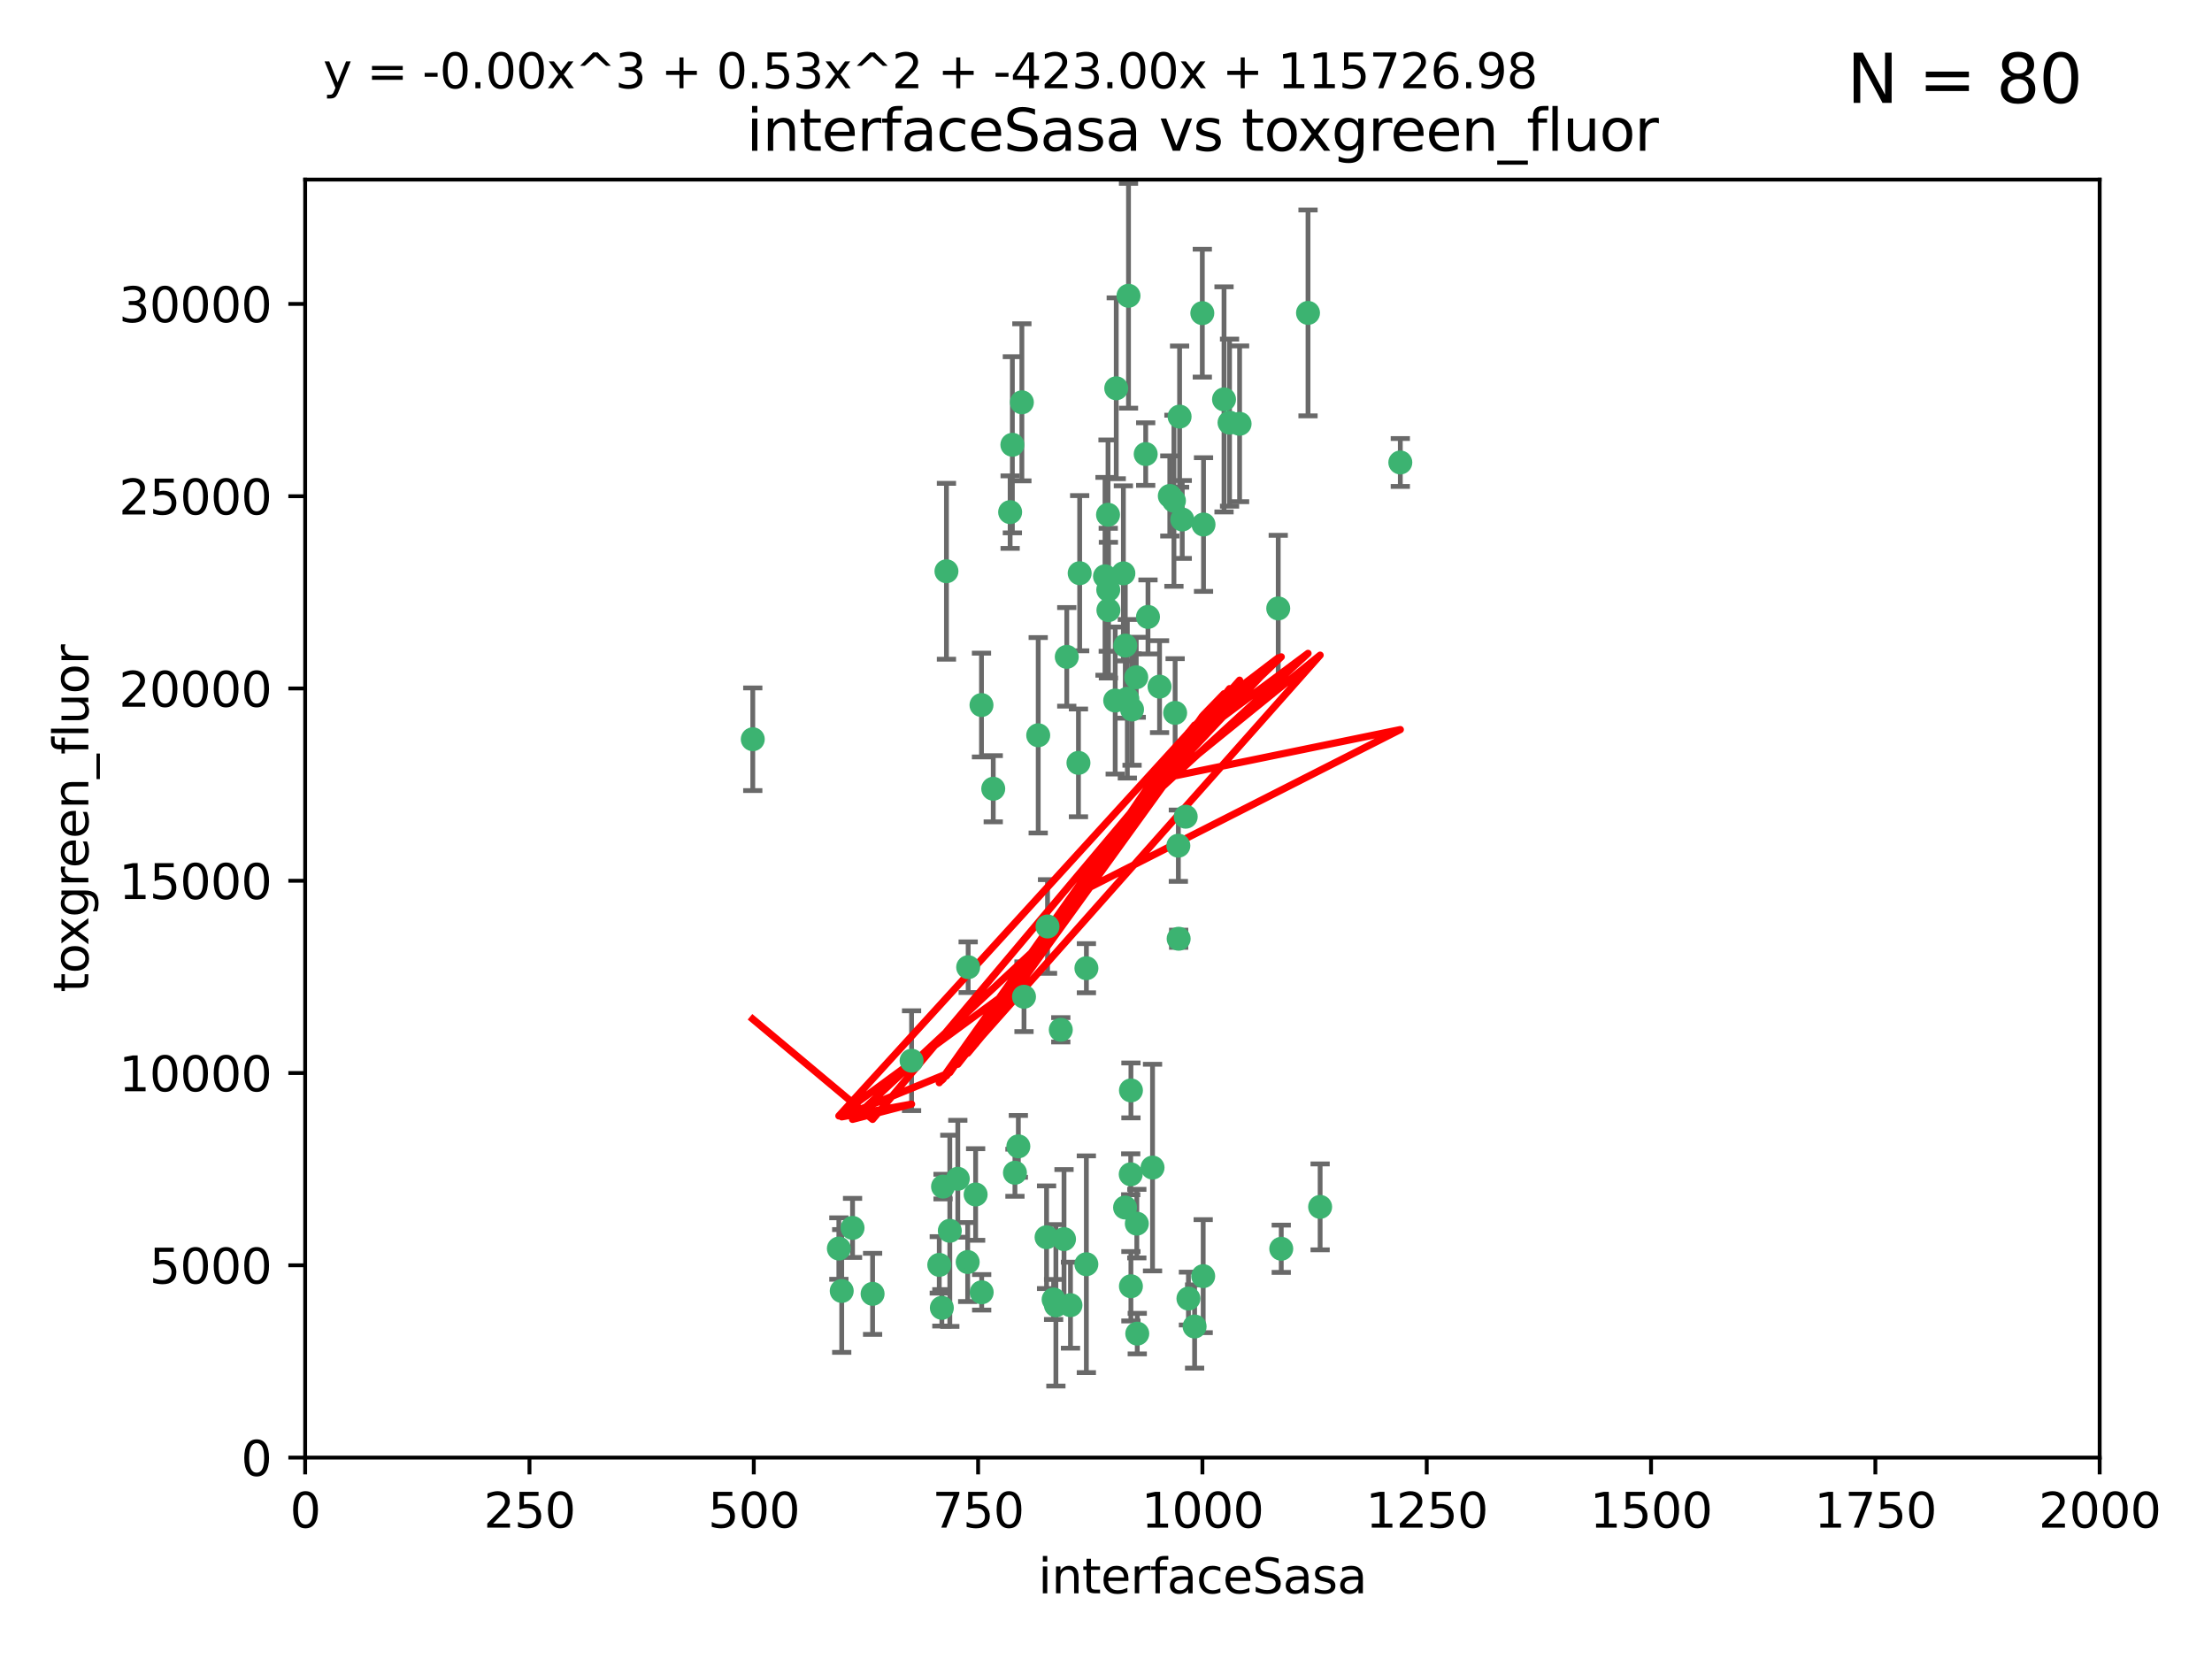 <?xml version="1.0" encoding="utf-8" standalone="no"?>
<!DOCTYPE svg PUBLIC "-//W3C//DTD SVG 1.1//EN"
  "http://www.w3.org/Graphics/SVG/1.1/DTD/svg11.dtd">
<svg xmlns:xlink="http://www.w3.org/1999/xlink" width="460.8pt" height="345.6pt" viewBox="0 0 460.8 345.6" xmlns="http://www.w3.org/2000/svg" version="1.1">
 <defs>
  <style type="text/css">*{stroke-linejoin: round; stroke-linecap: butt}</style>
 </defs>
 <g id="figure_1">
  <g id="patch_1">
   <path d="M 0 345.6 
L 460.8 345.6 
L 460.8 0 
L 0 0 
z
" style="fill: #ffffff"/>
  </g>
  <g id="axes_1">
   <g id="patch_2">
    <path d="M 63.571 303.64 
L 437.4 303.64 
L 437.4 37.411 
L 63.571 37.411 
z
" style="fill: #ffffff"/>
   </g>
   <g id="PathCollection_1">
    <defs>
     <path id="m77a492033e" d="M 0 1.118 
C 0.297 1.118 0.581 1 0.791 0.791 
C 1 0.581 1.118 0.297 1.118 0 
C 1.118 -0.297 1 -0.581 0.791 -0.791 
C 0.581 -1 0.297 -1.118 0 -1.118 
C -0.297 -1.118 -0.581 -1 -0.791 -0.791 
C -1 -0.581 -1.118 -0.297 -1.118 0 
C -1.118 0.297 -1 0.581 -0.791 0.791 
C -0.581 1 -0.297 1.118 0 1.118 
z
" style="stroke: #3cb371"/>
    </defs>
    <g clip-path="url(#pd718b90c8b)">
     <use xlink:href="#m77a492033e" x="243.693" y="103.319" style="fill: #3cb371; stroke: #3cb371"/>
     <use xlink:href="#m77a492033e" x="272.484" y="65.184" style="fill: #3cb371; stroke: #3cb371"/>
     <use xlink:href="#m77a492033e" x="234.418" y="134.491" style="fill: #3cb371; stroke: #3cb371"/>
     <use xlink:href="#m77a492033e" x="266.28" y="126.749" style="fill: #3cb371; stroke: #3cb371"/>
     <use xlink:href="#m77a492033e" x="250.716" y="109.268" style="fill: #3cb371; stroke: #3cb371"/>
     <use xlink:href="#m77a492033e" x="254.987" y="83.201" style="fill: #3cb371; stroke: #3cb371"/>
     <use xlink:href="#m77a492033e" x="174.75" y="260.094" style="fill: #3cb371; stroke: #3cb371"/>
     <use xlink:href="#m77a492033e" x="212.875" y="83.811" style="fill: #3cb371; stroke: #3cb371"/>
     <use xlink:href="#m77a492033e" x="258.229" y="88.286" style="fill: #3cb371; stroke: #3cb371"/>
     <use xlink:href="#m77a492033e" x="241.557" y="143.039" style="fill: #3cb371; stroke: #3cb371"/>
     <use xlink:href="#m77a492033e" x="230.869" y="122.859" style="fill: #3cb371; stroke: #3cb371"/>
     <use xlink:href="#m77a492033e" x="230.194" y="120.054" style="fill: #3cb371; stroke: #3cb371"/>
     <use xlink:href="#m77a492033e" x="246.284" y="108.214" style="fill: #3cb371; stroke: #3cb371"/>
     <use xlink:href="#m77a492033e" x="244.553" y="104.315" style="fill: #3cb371; stroke: #3cb371"/>
     <use xlink:href="#m77a492033e" x="235.088" y="61.614" style="fill: #3cb371; stroke: #3cb371"/>
     <use xlink:href="#m77a492033e" x="232.318" y="145.935" style="fill: #3cb371; stroke: #3cb371"/>
     <use xlink:href="#m77a492033e" x="256.134" y="88.045" style="fill: #3cb371; stroke: #3cb371"/>
     <use xlink:href="#m77a492033e" x="232.534" y="80.887" style="fill: #3cb371; stroke: #3cb371"/>
     <use xlink:href="#m77a492033e" x="234.02" y="119.44" style="fill: #3cb371; stroke: #3cb371"/>
     <use xlink:href="#m77a492033e" x="238.669" y="94.593" style="fill: #3cb371; stroke: #3cb371"/>
     <use xlink:href="#m77a492033e" x="210.43" y="106.684" style="fill: #3cb371; stroke: #3cb371"/>
     <use xlink:href="#m77a492033e" x="226.319" y="201.695" style="fill: #3cb371; stroke: #3cb371"/>
     <use xlink:href="#m77a492033e" x="245.731" y="86.787" style="fill: #3cb371; stroke: #3cb371"/>
     <use xlink:href="#m77a492033e" x="266.908" y="260.14" style="fill: #3cb371; stroke: #3cb371"/>
     <use xlink:href="#m77a492033e" x="240.095" y="243.228" style="fill: #3cb371; stroke: #3cb371"/>
     <use xlink:href="#m77a492033e" x="291.711" y="96.341" style="fill: #3cb371; stroke: #3cb371"/>
     <use xlink:href="#m77a492033e" x="224.916" y="119.409" style="fill: #3cb371; stroke: #3cb371"/>
     <use xlink:href="#m77a492033e" x="250.465" y="65.233" style="fill: #3cb371; stroke: #3cb371"/>
     <use xlink:href="#m77a492033e" x="204.462" y="146.874" style="fill: #3cb371; stroke: #3cb371"/>
     <use xlink:href="#m77a492033e" x="201.688" y="201.487" style="fill: #3cb371; stroke: #3cb371"/>
     <use xlink:href="#m77a492033e" x="236.82" y="254.906" style="fill: #3cb371; stroke: #3cb371"/>
     <use xlink:href="#m77a492033e" x="222.228" y="136.835" style="fill: #3cb371; stroke: #3cb371"/>
     <use xlink:href="#m77a492033e" x="230.822" y="107.234" style="fill: #3cb371; stroke: #3cb371"/>
     <use xlink:href="#m77a492033e" x="224.662" y="158.921" style="fill: #3cb371; stroke: #3cb371"/>
     <use xlink:href="#m77a492033e" x="204.503" y="269.209" style="fill: #3cb371; stroke: #3cb371"/>
     <use xlink:href="#m77a492033e" x="275.007" y="251.417" style="fill: #3cb371; stroke: #3cb371"/>
     <use xlink:href="#m77a492033e" x="236.699" y="141.091" style="fill: #3cb371; stroke: #3cb371"/>
     <use xlink:href="#m77a492033e" x="230.901" y="127.107" style="fill: #3cb371; stroke: #3cb371"/>
     <use xlink:href="#m77a492033e" x="234.375" y="251.547" style="fill: #3cb371; stroke: #3cb371"/>
     <use xlink:href="#m77a492033e" x="221.654" y="258.133" style="fill: #3cb371; stroke: #3cb371"/>
     <use xlink:href="#m77a492033e" x="212.14" y="238.808" style="fill: #3cb371; stroke: #3cb371"/>
     <use xlink:href="#m77a492033e" x="195.666" y="263.497" style="fill: #3cb371; stroke: #3cb371"/>
     <use xlink:href="#m77a492033e" x="245.473" y="176.169" style="fill: #3cb371; stroke: #3cb371"/>
     <use xlink:href="#m77a492033e" x="206.91" y="164.309" style="fill: #3cb371; stroke: #3cb371"/>
     <use xlink:href="#m77a492033e" x="235.596" y="227.152" style="fill: #3cb371; stroke: #3cb371"/>
     <use xlink:href="#m77a492033e" x="218.219" y="193.002" style="fill: #3cb371; stroke: #3cb371"/>
     <use xlink:href="#m77a492033e" x="247.573" y="270.514" style="fill: #3cb371; stroke: #3cb371"/>
     <use xlink:href="#m77a492033e" x="235.59" y="267.951" style="fill: #3cb371; stroke: #3cb371"/>
     <use xlink:href="#m77a492033e" x="201.587" y="262.903" style="fill: #3cb371; stroke: #3cb371"/>
     <use xlink:href="#m77a492033e" x="239.146" y="128.518" style="fill: #3cb371; stroke: #3cb371"/>
     <use xlink:href="#m77a492033e" x="236.912" y="277.818" style="fill: #3cb371; stroke: #3cb371"/>
     <use xlink:href="#m77a492033e" x="219.488" y="270.703" style="fill: #3cb371; stroke: #3cb371"/>
     <use xlink:href="#m77a492033e" x="196.206" y="272.443" style="fill: #3cb371; stroke: #3cb371"/>
     <use xlink:href="#m77a492033e" x="226.308" y="263.364" style="fill: #3cb371; stroke: #3cb371"/>
     <use xlink:href="#m77a492033e" x="244.803" y="148.507" style="fill: #3cb371; stroke: #3cb371"/>
     <use xlink:href="#m77a492033e" x="203.241" y="248.836" style="fill: #3cb371; stroke: #3cb371"/>
     <use xlink:href="#m77a492033e" x="216.278" y="153.171" style="fill: #3cb371; stroke: #3cb371"/>
     <use xlink:href="#m77a492033e" x="245.536" y="195.558" style="fill: #3cb371; stroke: #3cb371"/>
     <use xlink:href="#m77a492033e" x="248.859" y="276.333" style="fill: #3cb371; stroke: #3cb371"/>
     <use xlink:href="#m77a492033e" x="220.981" y="214.524" style="fill: #3cb371; stroke: #3cb371"/>
     <use xlink:href="#m77a492033e" x="250.648" y="265.846" style="fill: #3cb371; stroke: #3cb371"/>
     <use xlink:href="#m77a492033e" x="213.318" y="207.64" style="fill: #3cb371; stroke: #3cb371"/>
     <use xlink:href="#m77a492033e" x="235.826" y="147.801" style="fill: #3cb371; stroke: #3cb371"/>
     <use xlink:href="#m77a492033e" x="196.452" y="247.192" style="fill: #3cb371; stroke: #3cb371"/>
     <use xlink:href="#m77a492033e" x="247.005" y="170.133" style="fill: #3cb371; stroke: #3cb371"/>
     <use xlink:href="#m77a492033e" x="219.963" y="271.92" style="fill: #3cb371; stroke: #3cb371"/>
     <use xlink:href="#m77a492033e" x="177.602" y="255.796" style="fill: #3cb371; stroke: #3cb371"/>
     <use xlink:href="#m77a492033e" x="189.899" y="220.964" style="fill: #3cb371; stroke: #3cb371"/>
     <use xlink:href="#m77a492033e" x="175.346" y="268.93" style="fill: #3cb371; stroke: #3cb371"/>
     <use xlink:href="#m77a492033e" x="197.864" y="256.398" style="fill: #3cb371; stroke: #3cb371"/>
     <use xlink:href="#m77a492033e" x="234.846" y="145.567" style="fill: #3cb371; stroke: #3cb371"/>
     <use xlink:href="#m77a492033e" x="210.895" y="92.655" style="fill: #3cb371; stroke: #3cb371"/>
     <use xlink:href="#m77a492033e" x="223" y="271.892" style="fill: #3cb371; stroke: #3cb371"/>
     <use xlink:href="#m77a492033e" x="197.163" y="119.004" style="fill: #3cb371; stroke: #3cb371"/>
     <use xlink:href="#m77a492033e" x="218.019" y="257.738" style="fill: #3cb371; stroke: #3cb371"/>
     <use xlink:href="#m77a492033e" x="211.432" y="244.305" style="fill: #3cb371; stroke: #3cb371"/>
     <use xlink:href="#m77a492033e" x="199.529" y="245.561" style="fill: #3cb371; stroke: #3cb371"/>
     <use xlink:href="#m77a492033e" x="235.549" y="244.625" style="fill: #3cb371; stroke: #3cb371"/>
     <use xlink:href="#m77a492033e" x="181.778" y="269.529" style="fill: #3cb371; stroke: #3cb371"/>
     <use xlink:href="#m77a492033e" x="156.817" y="153.996" style="fill: #3cb371; stroke: #3cb371"/>
    </g>
   </g>
   <g id="matplotlib.axis_1">
    <g id="xtick_1">
     <g id="line2d_1">
      <defs>
       <path id="mf1cddcf23f" d="M 0 0 
L 0 3.5 
" style="stroke: #000000; stroke-width: 0.8"/>
      </defs>
      <g>
       <use xlink:href="#mf1cddcf23f" x="63.571" y="303.64" style="stroke: #000000; stroke-width: 0.8"/>
      </g>
     </g>
     <g id="text_1">
      <!-- 0 -->
      <g transform="translate(60.39 318.238)scale(0.1 -0.1)">
       <defs>
        <path id="DejaVuSans-30" d="M 2034 4250 
Q 1547 4250 1301 3770 
Q 1056 3291 1056 2328 
Q 1056 1369 1301 889 
Q 1547 409 2034 409 
Q 2525 409 2770 889 
Q 3016 1369 3016 2328 
Q 3016 3291 2770 3770 
Q 2525 4250 2034 4250 
z
M 2034 4750 
Q 2819 4750 3233 4129 
Q 3647 3509 3647 2328 
Q 3647 1150 3233 529 
Q 2819 -91 2034 -91 
Q 1250 -91 836 529 
Q 422 1150 422 2328 
Q 422 3509 836 4129 
Q 1250 4750 2034 4750 
z
" transform="scale(0.016)"/>
       </defs>
       <use xlink:href="#DejaVuSans-30"/>
      </g>
     </g>
    </g>
    <g id="xtick_2">
     <g id="line2d_2">
      <g>
       <use xlink:href="#mf1cddcf23f" x="110.3" y="303.64" style="stroke: #000000; stroke-width: 0.8"/>
      </g>
     </g>
     <g id="text_2">
      <!-- 250 -->
      <g transform="translate(100.756 318.238)scale(0.1 -0.1)">
       <defs>
        <path id="DejaVuSans-32" d="M 1228 531 
L 3431 531 
L 3431 0 
L 469 0 
L 469 531 
Q 828 903 1448 1529 
Q 2069 2156 2228 2338 
Q 2531 2678 2651 2914 
Q 2772 3150 2772 3378 
Q 2772 3750 2511 3984 
Q 2250 4219 1831 4219 
Q 1534 4219 1204 4116 
Q 875 4013 500 3803 
L 500 4441 
Q 881 4594 1212 4672 
Q 1544 4750 1819 4750 
Q 2544 4750 2975 4387 
Q 3406 4025 3406 3419 
Q 3406 3131 3298 2873 
Q 3191 2616 2906 2266 
Q 2828 2175 2409 1742 
Q 1991 1309 1228 531 
z
" transform="scale(0.016)"/>
        <path id="DejaVuSans-35" d="M 691 4666 
L 3169 4666 
L 3169 4134 
L 1269 4134 
L 1269 2991 
Q 1406 3038 1543 3061 
Q 1681 3084 1819 3084 
Q 2600 3084 3056 2656 
Q 3513 2228 3513 1497 
Q 3513 744 3044 326 
Q 2575 -91 1722 -91 
Q 1428 -91 1123 -41 
Q 819 9 494 109 
L 494 744 
Q 775 591 1075 516 
Q 1375 441 1709 441 
Q 2250 441 2565 725 
Q 2881 1009 2881 1497 
Q 2881 1984 2565 2268 
Q 2250 2553 1709 2553 
Q 1456 2553 1204 2497 
Q 953 2441 691 2322 
L 691 4666 
z
" transform="scale(0.016)"/>
       </defs>
       <use xlink:href="#DejaVuSans-32"/>
       <use xlink:href="#DejaVuSans-35" x="63.623"/>
       <use xlink:href="#DejaVuSans-30" x="127.246"/>
      </g>
     </g>
    </g>
    <g id="xtick_3">
     <g id="line2d_3">
      <g>
       <use xlink:href="#mf1cddcf23f" x="157.028" y="303.64" style="stroke: #000000; stroke-width: 0.8"/>
      </g>
     </g>
     <g id="text_3">
      <!-- 500 -->
      <g transform="translate(147.485 318.238)scale(0.1 -0.1)">
       <use xlink:href="#DejaVuSans-35"/>
       <use xlink:href="#DejaVuSans-30" x="63.623"/>
       <use xlink:href="#DejaVuSans-30" x="127.246"/>
      </g>
     </g>
    </g>
    <g id="xtick_4">
     <g id="line2d_4">
      <g>
       <use xlink:href="#mf1cddcf23f" x="203.757" y="303.64" style="stroke: #000000; stroke-width: 0.8"/>
      </g>
     </g>
     <g id="text_4">
      <!-- 750 -->
      <g transform="translate(194.213 318.238)scale(0.1 -0.1)">
       <defs>
        <path id="DejaVuSans-37" d="M 525 4666 
L 3525 4666 
L 3525 4397 
L 1831 0 
L 1172 0 
L 2766 4134 
L 525 4134 
L 525 4666 
z
" transform="scale(0.016)"/>
       </defs>
       <use xlink:href="#DejaVuSans-37"/>
       <use xlink:href="#DejaVuSans-35" x="63.623"/>
       <use xlink:href="#DejaVuSans-30" x="127.246"/>
      </g>
     </g>
    </g>
    <g id="xtick_5">
     <g id="line2d_5">
      <g>
       <use xlink:href="#mf1cddcf23f" x="250.486" y="303.64" style="stroke: #000000; stroke-width: 0.8"/>
      </g>
     </g>
     <g id="text_5">
      <!-- 1000 -->
      <g transform="translate(237.761 318.238)scale(0.1 -0.1)">
       <defs>
        <path id="DejaVuSans-31" d="M 794 531 
L 1825 531 
L 1825 4091 
L 703 3866 
L 703 4441 
L 1819 4666 
L 2450 4666 
L 2450 531 
L 3481 531 
L 3481 0 
L 794 0 
L 794 531 
z
" transform="scale(0.016)"/>
       </defs>
       <use xlink:href="#DejaVuSans-31"/>
       <use xlink:href="#DejaVuSans-30" x="63.623"/>
       <use xlink:href="#DejaVuSans-30" x="127.246"/>
       <use xlink:href="#DejaVuSans-30" x="190.869"/>
      </g>
     </g>
    </g>
    <g id="xtick_6">
     <g id="line2d_6">
      <g>
       <use xlink:href="#mf1cddcf23f" x="297.214" y="303.64" style="stroke: #000000; stroke-width: 0.8"/>
      </g>
     </g>
     <g id="text_6">
      <!-- 1250 -->
      <g transform="translate(284.489 318.238)scale(0.1 -0.1)">
       <use xlink:href="#DejaVuSans-31"/>
       <use xlink:href="#DejaVuSans-32" x="63.623"/>
       <use xlink:href="#DejaVuSans-35" x="127.246"/>
       <use xlink:href="#DejaVuSans-30" x="190.869"/>
      </g>
     </g>
    </g>
    <g id="xtick_7">
     <g id="line2d_7">
      <g>
       <use xlink:href="#mf1cddcf23f" x="343.943" y="303.64" style="stroke: #000000; stroke-width: 0.8"/>
      </g>
     </g>
     <g id="text_7">
      <!-- 1500 -->
      <g transform="translate(331.218 318.238)scale(0.1 -0.1)">
       <use xlink:href="#DejaVuSans-31"/>
       <use xlink:href="#DejaVuSans-35" x="63.623"/>
       <use xlink:href="#DejaVuSans-30" x="127.246"/>
       <use xlink:href="#DejaVuSans-30" x="190.869"/>
      </g>
     </g>
    </g>
    <g id="xtick_8">
     <g id="line2d_8">
      <g>
       <use xlink:href="#mf1cddcf23f" x="390.671" y="303.64" style="stroke: #000000; stroke-width: 0.8"/>
      </g>
     </g>
     <g id="text_8">
      <!-- 1750 -->
      <g transform="translate(377.946 318.238)scale(0.1 -0.1)">
       <use xlink:href="#DejaVuSans-31"/>
       <use xlink:href="#DejaVuSans-37" x="63.623"/>
       <use xlink:href="#DejaVuSans-35" x="127.246"/>
       <use xlink:href="#DejaVuSans-30" x="190.869"/>
      </g>
     </g>
    </g>
    <g id="xtick_9">
     <g id="line2d_9">
      <g>
       <use xlink:href="#mf1cddcf23f" x="437.4" y="303.64" style="stroke: #000000; stroke-width: 0.8"/>
      </g>
     </g>
     <g id="text_9">
      <!-- 2000 -->
      <g transform="translate(424.675 318.238)scale(0.1 -0.1)">
       <use xlink:href="#DejaVuSans-32"/>
       <use xlink:href="#DejaVuSans-30" x="63.623"/>
       <use xlink:href="#DejaVuSans-30" x="127.246"/>
       <use xlink:href="#DejaVuSans-30" x="190.869"/>
      </g>
     </g>
    </g>
    <g id="text_10">
     <!-- interfaceSasa -->
     <g transform="translate(216.279 331.917)scale(0.1 -0.1)">
      <defs>
       <path id="DejaVuSans-69" d="M 603 3500 
L 1178 3500 
L 1178 0 
L 603 0 
L 603 3500 
z
M 603 4863 
L 1178 4863 
L 1178 4134 
L 603 4134 
L 603 4863 
z
" transform="scale(0.016)"/>
       <path id="DejaVuSans-6e" d="M 3513 2113 
L 3513 0 
L 2938 0 
L 2938 2094 
Q 2938 2591 2744 2837 
Q 2550 3084 2163 3084 
Q 1697 3084 1428 2787 
Q 1159 2491 1159 1978 
L 1159 0 
L 581 0 
L 581 3500 
L 1159 3500 
L 1159 2956 
Q 1366 3272 1645 3428 
Q 1925 3584 2291 3584 
Q 2894 3584 3203 3211 
Q 3513 2838 3513 2113 
z
" transform="scale(0.016)"/>
       <path id="DejaVuSans-74" d="M 1172 4494 
L 1172 3500 
L 2356 3500 
L 2356 3053 
L 1172 3053 
L 1172 1153 
Q 1172 725 1289 603 
Q 1406 481 1766 481 
L 2356 481 
L 2356 0 
L 1766 0 
Q 1100 0 847 248 
Q 594 497 594 1153 
L 594 3053 
L 172 3053 
L 172 3500 
L 594 3500 
L 594 4494 
L 1172 4494 
z
" transform="scale(0.016)"/>
       <path id="DejaVuSans-65" d="M 3597 1894 
L 3597 1613 
L 953 1613 
Q 991 1019 1311 708 
Q 1631 397 2203 397 
Q 2534 397 2845 478 
Q 3156 559 3463 722 
L 3463 178 
Q 3153 47 2828 -22 
Q 2503 -91 2169 -91 
Q 1331 -91 842 396 
Q 353 884 353 1716 
Q 353 2575 817 3079 
Q 1281 3584 2069 3584 
Q 2775 3584 3186 3129 
Q 3597 2675 3597 1894 
z
M 3022 2063 
Q 3016 2534 2758 2815 
Q 2500 3097 2075 3097 
Q 1594 3097 1305 2825 
Q 1016 2553 972 2059 
L 3022 2063 
z
" transform="scale(0.016)"/>
       <path id="DejaVuSans-72" d="M 2631 2963 
Q 2534 3019 2420 3045 
Q 2306 3072 2169 3072 
Q 1681 3072 1420 2755 
Q 1159 2438 1159 1844 
L 1159 0 
L 581 0 
L 581 3500 
L 1159 3500 
L 1159 2956 
Q 1341 3275 1631 3429 
Q 1922 3584 2338 3584 
Q 2397 3584 2469 3576 
Q 2541 3569 2628 3553 
L 2631 2963 
z
" transform="scale(0.016)"/>
       <path id="DejaVuSans-66" d="M 2375 4863 
L 2375 4384 
L 1825 4384 
Q 1516 4384 1395 4259 
Q 1275 4134 1275 3809 
L 1275 3500 
L 2222 3500 
L 2222 3053 
L 1275 3053 
L 1275 0 
L 697 0 
L 697 3053 
L 147 3053 
L 147 3500 
L 697 3500 
L 697 3744 
Q 697 4328 969 4595 
Q 1241 4863 1831 4863 
L 2375 4863 
z
" transform="scale(0.016)"/>
       <path id="DejaVuSans-61" d="M 2194 1759 
Q 1497 1759 1228 1600 
Q 959 1441 959 1056 
Q 959 750 1161 570 
Q 1363 391 1709 391 
Q 2188 391 2477 730 
Q 2766 1069 2766 1631 
L 2766 1759 
L 2194 1759 
z
M 3341 1997 
L 3341 0 
L 2766 0 
L 2766 531 
Q 2569 213 2275 61 
Q 1981 -91 1556 -91 
Q 1019 -91 701 211 
Q 384 513 384 1019 
Q 384 1609 779 1909 
Q 1175 2209 1959 2209 
L 2766 2209 
L 2766 2266 
Q 2766 2663 2505 2880 
Q 2244 3097 1772 3097 
Q 1472 3097 1187 3025 
Q 903 2953 641 2809 
L 641 3341 
Q 956 3463 1253 3523 
Q 1550 3584 1831 3584 
Q 2591 3584 2966 3190 
Q 3341 2797 3341 1997 
z
" transform="scale(0.016)"/>
       <path id="DejaVuSans-63" d="M 3122 3366 
L 3122 2828 
Q 2878 2963 2633 3030 
Q 2388 3097 2138 3097 
Q 1578 3097 1268 2742 
Q 959 2388 959 1747 
Q 959 1106 1268 751 
Q 1578 397 2138 397 
Q 2388 397 2633 464 
Q 2878 531 3122 666 
L 3122 134 
Q 2881 22 2623 -34 
Q 2366 -91 2075 -91 
Q 1284 -91 818 406 
Q 353 903 353 1747 
Q 353 2603 823 3093 
Q 1294 3584 2113 3584 
Q 2378 3584 2631 3529 
Q 2884 3475 3122 3366 
z
" transform="scale(0.016)"/>
       <path id="DejaVuSans-53" d="M 3425 4513 
L 3425 3897 
Q 3066 4069 2747 4153 
Q 2428 4238 2131 4238 
Q 1616 4238 1336 4038 
Q 1056 3838 1056 3469 
Q 1056 3159 1242 3001 
Q 1428 2844 1947 2747 
L 2328 2669 
Q 3034 2534 3370 2195 
Q 3706 1856 3706 1288 
Q 3706 609 3251 259 
Q 2797 -91 1919 -91 
Q 1588 -91 1214 -16 
Q 841 59 441 206 
L 441 856 
Q 825 641 1194 531 
Q 1563 422 1919 422 
Q 2459 422 2753 634 
Q 3047 847 3047 1241 
Q 3047 1584 2836 1778 
Q 2625 1972 2144 2069 
L 1759 2144 
Q 1053 2284 737 2584 
Q 422 2884 422 3419 
Q 422 4038 858 4394 
Q 1294 4750 2059 4750 
Q 2388 4750 2728 4690 
Q 3069 4631 3425 4513 
z
" transform="scale(0.016)"/>
       <path id="DejaVuSans-73" d="M 2834 3397 
L 2834 2853 
Q 2591 2978 2328 3040 
Q 2066 3103 1784 3103 
Q 1356 3103 1142 2972 
Q 928 2841 928 2578 
Q 928 2378 1081 2264 
Q 1234 2150 1697 2047 
L 1894 2003 
Q 2506 1872 2764 1633 
Q 3022 1394 3022 966 
Q 3022 478 2636 193 
Q 2250 -91 1575 -91 
Q 1294 -91 989 -36 
Q 684 19 347 128 
L 347 722 
Q 666 556 975 473 
Q 1284 391 1588 391 
Q 1994 391 2212 530 
Q 2431 669 2431 922 
Q 2431 1156 2273 1281 
Q 2116 1406 1581 1522 
L 1381 1569 
Q 847 1681 609 1914 
Q 372 2147 372 2553 
Q 372 3047 722 3315 
Q 1072 3584 1716 3584 
Q 2034 3584 2315 3537 
Q 2597 3491 2834 3397 
z
" transform="scale(0.016)"/>
      </defs>
      <use xlink:href="#DejaVuSans-69"/>
      <use xlink:href="#DejaVuSans-6e" x="27.783"/>
      <use xlink:href="#DejaVuSans-74" x="91.162"/>
      <use xlink:href="#DejaVuSans-65" x="130.371"/>
      <use xlink:href="#DejaVuSans-72" x="191.895"/>
      <use xlink:href="#DejaVuSans-66" x="233.008"/>
      <use xlink:href="#DejaVuSans-61" x="268.213"/>
      <use xlink:href="#DejaVuSans-63" x="329.492"/>
      <use xlink:href="#DejaVuSans-65" x="384.473"/>
      <use xlink:href="#DejaVuSans-53" x="445.996"/>
      <use xlink:href="#DejaVuSans-61" x="509.473"/>
      <use xlink:href="#DejaVuSans-73" x="570.752"/>
      <use xlink:href="#DejaVuSans-61" x="622.852"/>
     </g>
    </g>
   </g>
   <g id="matplotlib.axis_2">
    <g id="ytick_1">
     <g id="line2d_10">
      <defs>
       <path id="m4b0369a16f" d="M 0 0 
L -3.5 0 
" style="stroke: #000000; stroke-width: 0.8"/>
      </defs>
      <g>
       <use xlink:href="#m4b0369a16f" x="63.571" y="303.64" style="stroke: #000000; stroke-width: 0.8"/>
      </g>
     </g>
     <g id="text_11">
      <!-- 0 -->
      <g transform="translate(50.209 307.439)scale(0.1 -0.1)">
       <use xlink:href="#DejaVuSans-30"/>
      </g>
     </g>
    </g>
    <g id="ytick_2">
     <g id="line2d_11">
      <g>
       <use xlink:href="#m4b0369a16f" x="63.571" y="263.586" style="stroke: #000000; stroke-width: 0.8"/>
      </g>
     </g>
     <g id="text_12">
      <!-- 5000 -->
      <g transform="translate(31.121 267.385)scale(0.1 -0.1)">
       <use xlink:href="#DejaVuSans-35"/>
       <use xlink:href="#DejaVuSans-30" x="63.623"/>
       <use xlink:href="#DejaVuSans-30" x="127.246"/>
       <use xlink:href="#DejaVuSans-30" x="190.869"/>
      </g>
     </g>
    </g>
    <g id="ytick_3">
     <g id="line2d_12">
      <g>
       <use xlink:href="#m4b0369a16f" x="63.571" y="223.532" style="stroke: #000000; stroke-width: 0.8"/>
      </g>
     </g>
     <g id="text_13">
      <!-- 10000 -->
      <g transform="translate(24.759 227.331)scale(0.1 -0.1)">
       <use xlink:href="#DejaVuSans-31"/>
       <use xlink:href="#DejaVuSans-30" x="63.623"/>
       <use xlink:href="#DejaVuSans-30" x="127.246"/>
       <use xlink:href="#DejaVuSans-30" x="190.869"/>
       <use xlink:href="#DejaVuSans-30" x="254.492"/>
      </g>
     </g>
    </g>
    <g id="ytick_4">
     <g id="line2d_13">
      <g>
       <use xlink:href="#m4b0369a16f" x="63.571" y="183.478" style="stroke: #000000; stroke-width: 0.8"/>
      </g>
     </g>
     <g id="text_14">
      <!-- 15000 -->
      <g transform="translate(24.759 187.278)scale(0.1 -0.1)">
       <use xlink:href="#DejaVuSans-31"/>
       <use xlink:href="#DejaVuSans-35" x="63.623"/>
       <use xlink:href="#DejaVuSans-30" x="127.246"/>
       <use xlink:href="#DejaVuSans-30" x="190.869"/>
       <use xlink:href="#DejaVuSans-30" x="254.492"/>
      </g>
     </g>
    </g>
    <g id="ytick_5">
     <g id="line2d_14">
      <g>
       <use xlink:href="#m4b0369a16f" x="63.571" y="143.424" style="stroke: #000000; stroke-width: 0.8"/>
      </g>
     </g>
     <g id="text_15">
      <!-- 20000 -->
      <g transform="translate(24.759 147.224)scale(0.1 -0.1)">
       <use xlink:href="#DejaVuSans-32"/>
       <use xlink:href="#DejaVuSans-30" x="63.623"/>
       <use xlink:href="#DejaVuSans-30" x="127.246"/>
       <use xlink:href="#DejaVuSans-30" x="190.869"/>
       <use xlink:href="#DejaVuSans-30" x="254.492"/>
      </g>
     </g>
    </g>
    <g id="ytick_6">
     <g id="line2d_15">
      <g>
       <use xlink:href="#m4b0369a16f" x="63.571" y="103.371" style="stroke: #000000; stroke-width: 0.8"/>
      </g>
     </g>
     <g id="text_16">
      <!-- 25000 -->
      <g transform="translate(24.759 107.17)scale(0.1 -0.1)">
       <use xlink:href="#DejaVuSans-32"/>
       <use xlink:href="#DejaVuSans-35" x="63.623"/>
       <use xlink:href="#DejaVuSans-30" x="127.246"/>
       <use xlink:href="#DejaVuSans-30" x="190.869"/>
       <use xlink:href="#DejaVuSans-30" x="254.492"/>
      </g>
     </g>
    </g>
    <g id="ytick_7">
     <g id="line2d_16">
      <g>
       <use xlink:href="#m4b0369a16f" x="63.571" y="63.317" style="stroke: #000000; stroke-width: 0.8"/>
      </g>
     </g>
     <g id="text_17">
      <!-- 30000 -->
      <g transform="translate(24.759 67.116)scale(0.1 -0.1)">
       <defs>
        <path id="DejaVuSans-33" d="M 2597 2516 
Q 3050 2419 3304 2112 
Q 3559 1806 3559 1356 
Q 3559 666 3084 287 
Q 2609 -91 1734 -91 
Q 1441 -91 1130 -33 
Q 819 25 488 141 
L 488 750 
Q 750 597 1062 519 
Q 1375 441 1716 441 
Q 2309 441 2620 675 
Q 2931 909 2931 1356 
Q 2931 1769 2642 2001 
Q 2353 2234 1838 2234 
L 1294 2234 
L 1294 2753 
L 1863 2753 
Q 2328 2753 2575 2939 
Q 2822 3125 2822 3475 
Q 2822 3834 2567 4026 
Q 2313 4219 1838 4219 
Q 1578 4219 1281 4162 
Q 984 4106 628 3988 
L 628 4550 
Q 988 4650 1302 4700 
Q 1616 4750 1894 4750 
Q 2613 4750 3031 4423 
Q 3450 4097 3450 3541 
Q 3450 3153 3228 2886 
Q 3006 2619 2597 2516 
z
" transform="scale(0.016)"/>
       </defs>
       <use xlink:href="#DejaVuSans-33"/>
       <use xlink:href="#DejaVuSans-30" x="63.623"/>
       <use xlink:href="#DejaVuSans-30" x="127.246"/>
       <use xlink:href="#DejaVuSans-30" x="190.869"/>
       <use xlink:href="#DejaVuSans-30" x="254.492"/>
      </g>
     </g>
    </g>
    <g id="text_18">
     <!-- toxgreen_fluor -->
     <g transform="translate(18.401 206.72)rotate(-90)scale(0.1 -0.1)">
      <defs>
       <path id="DejaVuSans-6f" d="M 1959 3097 
Q 1497 3097 1228 2736 
Q 959 2375 959 1747 
Q 959 1119 1226 758 
Q 1494 397 1959 397 
Q 2419 397 2687 759 
Q 2956 1122 2956 1747 
Q 2956 2369 2687 2733 
Q 2419 3097 1959 3097 
z
M 1959 3584 
Q 2709 3584 3137 3096 
Q 3566 2609 3566 1747 
Q 3566 888 3137 398 
Q 2709 -91 1959 -91 
Q 1206 -91 779 398 
Q 353 888 353 1747 
Q 353 2609 779 3096 
Q 1206 3584 1959 3584 
z
" transform="scale(0.016)"/>
       <path id="DejaVuSans-78" d="M 3513 3500 
L 2247 1797 
L 3578 0 
L 2900 0 
L 1881 1375 
L 863 0 
L 184 0 
L 1544 1831 
L 300 3500 
L 978 3500 
L 1906 2253 
L 2834 3500 
L 3513 3500 
z
" transform="scale(0.016)"/>
       <path id="DejaVuSans-67" d="M 2906 1791 
Q 2906 2416 2648 2759 
Q 2391 3103 1925 3103 
Q 1463 3103 1205 2759 
Q 947 2416 947 1791 
Q 947 1169 1205 825 
Q 1463 481 1925 481 
Q 2391 481 2648 825 
Q 2906 1169 2906 1791 
z
M 3481 434 
Q 3481 -459 3084 -895 
Q 2688 -1331 1869 -1331 
Q 1566 -1331 1297 -1286 
Q 1028 -1241 775 -1147 
L 775 -588 
Q 1028 -725 1275 -790 
Q 1522 -856 1778 -856 
Q 2344 -856 2625 -561 
Q 2906 -266 2906 331 
L 2906 616 
Q 2728 306 2450 153 
Q 2172 0 1784 0 
Q 1141 0 747 490 
Q 353 981 353 1791 
Q 353 2603 747 3093 
Q 1141 3584 1784 3584 
Q 2172 3584 2450 3431 
Q 2728 3278 2906 2969 
L 2906 3500 
L 3481 3500 
L 3481 434 
z
" transform="scale(0.016)"/>
       <path id="DejaVuSans-5f" d="M 3263 -1063 
L 3263 -1509 
L -63 -1509 
L -63 -1063 
L 3263 -1063 
z
" transform="scale(0.016)"/>
       <path id="DejaVuSans-6c" d="M 603 4863 
L 1178 4863 
L 1178 0 
L 603 0 
L 603 4863 
z
" transform="scale(0.016)"/>
       <path id="DejaVuSans-75" d="M 544 1381 
L 544 3500 
L 1119 3500 
L 1119 1403 
Q 1119 906 1312 657 
Q 1506 409 1894 409 
Q 2359 409 2629 706 
Q 2900 1003 2900 1516 
L 2900 3500 
L 3475 3500 
L 3475 0 
L 2900 0 
L 2900 538 
Q 2691 219 2414 64 
Q 2138 -91 1772 -91 
Q 1169 -91 856 284 
Q 544 659 544 1381 
z
M 1991 3584 
L 1991 3584 
z
" transform="scale(0.016)"/>
      </defs>
      <use xlink:href="#DejaVuSans-74"/>
      <use xlink:href="#DejaVuSans-6f" x="39.209"/>
      <use xlink:href="#DejaVuSans-78" x="97.266"/>
      <use xlink:href="#DejaVuSans-67" x="156.445"/>
      <use xlink:href="#DejaVuSans-72" x="219.922"/>
      <use xlink:href="#DejaVuSans-65" x="258.785"/>
      <use xlink:href="#DejaVuSans-65" x="320.309"/>
      <use xlink:href="#DejaVuSans-6e" x="381.832"/>
      <use xlink:href="#DejaVuSans-5f" x="445.211"/>
      <use xlink:href="#DejaVuSans-66" x="495.211"/>
      <use xlink:href="#DejaVuSans-6c" x="530.416"/>
      <use xlink:href="#DejaVuSans-75" x="558.199"/>
      <use xlink:href="#DejaVuSans-6f" x="621.578"/>
      <use xlink:href="#DejaVuSans-72" x="682.76"/>
     </g>
    </g>
   </g>
   <g id="LineCollection_1">
    <path d="M 243.693 111.662 
L 243.693 94.976 
" clip-path="url(#pd718b90c8b)" style="fill: none; stroke: #696969"/>
    <path d="M 272.484 86.629 
L 272.484 43.739 
" clip-path="url(#pd718b90c8b)" style="fill: none; stroke: #696969"/>
    <path d="M 234.418 149.606 
L 234.418 119.375 
" clip-path="url(#pd718b90c8b)" style="fill: none; stroke: #696969"/>
    <path d="M 266.28 141.983 
L 266.28 111.515 
" clip-path="url(#pd718b90c8b)" style="fill: none; stroke: #696969"/>
    <path d="M 250.716 123.191 
L 250.716 95.346 
" clip-path="url(#pd718b90c8b)" style="fill: none; stroke: #696969"/>
    <path d="M 254.987 106.648 
L 254.987 59.753 
" clip-path="url(#pd718b90c8b)" style="fill: none; stroke: #696969"/>
    <path d="M 174.75 266.497 
L 174.75 253.692 
" clip-path="url(#pd718b90c8b)" style="fill: none; stroke: #696969"/>
    <path d="M 212.875 100.173 
L 212.875 67.45 
" clip-path="url(#pd718b90c8b)" style="fill: none; stroke: #696969"/>
    <path d="M 258.229 104.51 
L 258.229 72.063 
" clip-path="url(#pd718b90c8b)" style="fill: none; stroke: #696969"/>
    <path d="M 241.557 152.61 
L 241.557 133.468 
" clip-path="url(#pd718b90c8b)" style="fill: none; stroke: #696969"/>
    <path d="M 230.869 135.667 
L 230.869 110.051 
" clip-path="url(#pd718b90c8b)" style="fill: none; stroke: #696969"/>
    <path d="M 230.194 140.659 
L 230.194 99.45 
" clip-path="url(#pd718b90c8b)" style="fill: none; stroke: #696969"/>
    <path d="M 246.284 116.326 
L 246.284 100.101 
" clip-path="url(#pd718b90c8b)" style="fill: none; stroke: #696969"/>
    <path d="M 244.553 122.133 
L 244.553 86.497 
" clip-path="url(#pd718b90c8b)" style="fill: none; stroke: #696969"/>
    <path d="M 235.088 85.029 
L 235.088 38.199 
" clip-path="url(#pd718b90c8b)" style="fill: none; stroke: #696969"/>
    <path d="M 232.318 161.248 
L 232.318 130.622 
" clip-path="url(#pd718b90c8b)" style="fill: none; stroke: #696969"/>
    <path d="M 256.134 105.444 
L 256.134 70.646 
" clip-path="url(#pd718b90c8b)" style="fill: none; stroke: #696969"/>
    <path d="M 232.534 99.727 
L 232.534 62.047 
" clip-path="url(#pd718b90c8b)" style="fill: none; stroke: #696969"/>
    <path d="M 234.02 137.675 
L 234.02 101.206 
" clip-path="url(#pd718b90c8b)" style="fill: none; stroke: #696969"/>
    <path d="M 238.669 101.108 
L 238.669 88.078 
" clip-path="url(#pd718b90c8b)" style="fill: none; stroke: #696969"/>
    <path d="M 210.43 114.235 
L 210.43 99.134 
" clip-path="url(#pd718b90c8b)" style="fill: none; stroke: #696969"/>
    <path d="M 226.319 206.809 
L 226.319 196.58 
" clip-path="url(#pd718b90c8b)" style="fill: none; stroke: #696969"/>
    <path d="M 245.731 101.495 
L 245.731 72.08 
" clip-path="url(#pd718b90c8b)" style="fill: none; stroke: #696969"/>
    <path d="M 266.908 265.065 
L 266.908 255.214 
" clip-path="url(#pd718b90c8b)" style="fill: none; stroke: #696969"/>
    <path d="M 240.095 264.748 
L 240.095 221.708 
" clip-path="url(#pd718b90c8b)" style="fill: none; stroke: #696969"/>
    <path d="M 291.711 101.329 
L 291.711 91.353 
" clip-path="url(#pd718b90c8b)" style="fill: none; stroke: #696969"/>
    <path d="M 224.916 135.574 
L 224.916 103.243 
" clip-path="url(#pd718b90c8b)" style="fill: none; stroke: #696969"/>
    <path d="M 250.465 78.556 
L 250.465 51.911 
" clip-path="url(#pd718b90c8b)" style="fill: none; stroke: #696969"/>
    <path d="M 204.462 157.684 
L 204.462 136.065 
" clip-path="url(#pd718b90c8b)" style="fill: none; stroke: #696969"/>
    <path d="M 201.688 206.761 
L 201.688 196.213 
" clip-path="url(#pd718b90c8b)" style="fill: none; stroke: #696969"/>
    <path d="M 236.82 262.048 
L 236.82 247.764 
" clip-path="url(#pd718b90c8b)" style="fill: none; stroke: #696969"/>
    <path d="M 222.228 147.104 
L 222.228 126.566 
" clip-path="url(#pd718b90c8b)" style="fill: none; stroke: #696969"/>
    <path d="M 230.822 122.819 
L 230.822 91.649 
" clip-path="url(#pd718b90c8b)" style="fill: none; stroke: #696969"/>
    <path d="M 224.662 170.147 
L 224.662 147.694 
" clip-path="url(#pd718b90c8b)" style="fill: none; stroke: #696969"/>
    <path d="M 204.503 272.908 
L 204.503 265.511 
" clip-path="url(#pd718b90c8b)" style="fill: none; stroke: #696969"/>
    <path d="M 275.007 260.365 
L 275.007 242.469 
" clip-path="url(#pd718b90c8b)" style="fill: none; stroke: #696969"/>
    <path d="M 236.699 149.421 
L 236.699 132.76 
" clip-path="url(#pd718b90c8b)" style="fill: none; stroke: #696969"/>
    <path d="M 230.901 141.248 
L 230.901 112.967 
" clip-path="url(#pd718b90c8b)" style="fill: none; stroke: #696969"/>
    <path d="M 234.375 252.228 
L 234.375 250.867 
" clip-path="url(#pd718b90c8b)" style="fill: none; stroke: #696969"/>
    <path d="M 221.654 272.621 
L 221.654 243.644 
" clip-path="url(#pd718b90c8b)" style="fill: none; stroke: #696969"/>
    <path d="M 212.14 245.248 
L 212.14 232.369 
" clip-path="url(#pd718b90c8b)" style="fill: none; stroke: #696969"/>
    <path d="M 195.666 269.377 
L 195.666 257.616 
" clip-path="url(#pd718b90c8b)" style="fill: none; stroke: #696969"/>
    <path d="M 245.473 183.597 
L 245.473 168.741 
" clip-path="url(#pd718b90c8b)" style="fill: none; stroke: #696969"/>
    <path d="M 206.91 171.2 
L 206.91 157.418 
" clip-path="url(#pd718b90c8b)" style="fill: none; stroke: #696969"/>
    <path d="M 235.596 232.87 
L 235.596 221.434 
" clip-path="url(#pd718b90c8b)" style="fill: none; stroke: #696969"/>
    <path d="M 218.219 202.754 
L 218.219 183.249 
" clip-path="url(#pd718b90c8b)" style="fill: none; stroke: #696969"/>
    <path d="M 247.573 276.02 
L 247.573 265.008 
" clip-path="url(#pd718b90c8b)" style="fill: none; stroke: #696969"/>
    <path d="M 235.59 275.179 
L 235.59 260.723 
" clip-path="url(#pd718b90c8b)" style="fill: none; stroke: #696969"/>
    <path d="M 201.587 271.133 
L 201.587 254.673 
" clip-path="url(#pd718b90c8b)" style="fill: none; stroke: #696969"/>
    <path d="M 239.146 136.228 
L 239.146 120.808 
" clip-path="url(#pd718b90c8b)" style="fill: none; stroke: #696969"/>
    <path d="M 236.912 282.042 
L 236.912 273.593 
" clip-path="url(#pd718b90c8b)" style="fill: none; stroke: #696969"/>
    <path d="M 219.488 274.871 
L 219.488 266.536 
" clip-path="url(#pd718b90c8b)" style="fill: none; stroke: #696969"/>
    <path d="M 196.206 276.237 
L 196.206 268.649 
" clip-path="url(#pd718b90c8b)" style="fill: none; stroke: #696969"/>
    <path d="M 226.308 285.938 
L 226.308 240.791 
" clip-path="url(#pd718b90c8b)" style="fill: none; stroke: #696969"/>
    <path d="M 244.803 159.798 
L 244.803 137.216 
" clip-path="url(#pd718b90c8b)" style="fill: none; stroke: #696969"/>
    <path d="M 203.241 258.377 
L 203.241 239.295 
" clip-path="url(#pd718b90c8b)" style="fill: none; stroke: #696969"/>
    <path d="M 216.278 173.526 
L 216.278 132.815 
" clip-path="url(#pd718b90c8b)" style="fill: none; stroke: #696969"/>
    <path d="M 245.536 197.349 
L 245.536 193.767 
" clip-path="url(#pd718b90c8b)" style="fill: none; stroke: #696969"/>
    <path d="M 248.859 285.006 
L 248.859 267.659 
" clip-path="url(#pd718b90c8b)" style="fill: none; stroke: #696969"/>
    <path d="M 220.981 217.059 
L 220.981 211.99 
" clip-path="url(#pd718b90c8b)" style="fill: none; stroke: #696969"/>
    <path d="M 250.648 277.617 
L 250.648 254.074 
" clip-path="url(#pd718b90c8b)" style="fill: none; stroke: #696969"/>
    <path d="M 213.318 214.898 
L 213.318 200.382 
" clip-path="url(#pd718b90c8b)" style="fill: none; stroke: #696969"/>
    <path d="M 235.826 159.413 
L 235.826 136.19 
" clip-path="url(#pd718b90c8b)" style="fill: none; stroke: #696969"/>
    <path d="M 196.452 249.762 
L 196.452 244.622 
" clip-path="url(#pd718b90c8b)" style="fill: none; stroke: #696969"/>
    <path d="M 247.005 170.88 
L 247.005 169.387 
" clip-path="url(#pd718b90c8b)" style="fill: none; stroke: #696969"/>
    <path d="M 219.963 288.737 
L 219.963 255.103 
" clip-path="url(#pd718b90c8b)" style="fill: none; stroke: #696969"/>
    <path d="M 177.602 261.947 
L 177.602 249.645 
" clip-path="url(#pd718b90c8b)" style="fill: none; stroke: #696969"/>
    <path d="M 189.899 231.359 
L 189.899 210.569 
" clip-path="url(#pd718b90c8b)" style="fill: none; stroke: #696969"/>
    <path d="M 175.346 281.718 
L 175.346 256.142 
" clip-path="url(#pd718b90c8b)" style="fill: none; stroke: #696969"/>
    <path d="M 197.864 276.313 
L 197.864 236.482 
" clip-path="url(#pd718b90c8b)" style="fill: none; stroke: #696969"/>
    <path d="M 234.846 162.081 
L 234.846 129.053 
" clip-path="url(#pd718b90c8b)" style="fill: none; stroke: #696969"/>
    <path d="M 210.895 111.003 
L 210.895 74.306 
" clip-path="url(#pd718b90c8b)" style="fill: none; stroke: #696969"/>
    <path d="M 223 280.845 
L 223 262.939 
" clip-path="url(#pd718b90c8b)" style="fill: none; stroke: #696969"/>
    <path d="M 197.163 137.321 
L 197.163 100.688 
" clip-path="url(#pd718b90c8b)" style="fill: none; stroke: #696969"/>
    <path d="M 218.019 268.432 
L 218.019 247.045 
" clip-path="url(#pd718b90c8b)" style="fill: none; stroke: #696969"/>
    <path d="M 211.432 249.207 
L 211.432 239.402 
" clip-path="url(#pd718b90c8b)" style="fill: none; stroke: #696969"/>
    <path d="M 199.529 257.737 
L 199.529 233.384 
" clip-path="url(#pd718b90c8b)" style="fill: none; stroke: #696969"/>
    <path d="M 235.549 248.883 
L 235.549 240.367 
" clip-path="url(#pd718b90c8b)" style="fill: none; stroke: #696969"/>
    <path d="M 181.778 277.972 
L 181.778 261.086 
" clip-path="url(#pd718b90c8b)" style="fill: none; stroke: #696969"/>
    <path d="M 156.817 164.686 
L 156.817 143.305 
" clip-path="url(#pd718b90c8b)" style="fill: none; stroke: #696969"/>
   </g>
   <g id="line2d_17">
    <defs>
     <path id="m8d570c40d0" d="M 2 0 
L -2 -0 
" style="stroke: #696969"/>
    </defs>
    <g clip-path="url(#pd718b90c8b)">
     <use xlink:href="#m8d570c40d0" x="243.693" y="111.662" style="fill: #696969; stroke: #696969"/>
     <use xlink:href="#m8d570c40d0" x="272.484" y="86.629" style="fill: #696969; stroke: #696969"/>
     <use xlink:href="#m8d570c40d0" x="234.418" y="149.606" style="fill: #696969; stroke: #696969"/>
     <use xlink:href="#m8d570c40d0" x="266.28" y="141.983" style="fill: #696969; stroke: #696969"/>
     <use xlink:href="#m8d570c40d0" x="250.716" y="123.191" style="fill: #696969; stroke: #696969"/>
     <use xlink:href="#m8d570c40d0" x="254.987" y="106.648" style="fill: #696969; stroke: #696969"/>
     <use xlink:href="#m8d570c40d0" x="174.75" y="266.497" style="fill: #696969; stroke: #696969"/>
     <use xlink:href="#m8d570c40d0" x="212.875" y="100.173" style="fill: #696969; stroke: #696969"/>
     <use xlink:href="#m8d570c40d0" x="258.229" y="104.51" style="fill: #696969; stroke: #696969"/>
     <use xlink:href="#m8d570c40d0" x="241.557" y="152.61" style="fill: #696969; stroke: #696969"/>
     <use xlink:href="#m8d570c40d0" x="230.869" y="135.667" style="fill: #696969; stroke: #696969"/>
     <use xlink:href="#m8d570c40d0" x="230.194" y="140.659" style="fill: #696969; stroke: #696969"/>
     <use xlink:href="#m8d570c40d0" x="246.284" y="116.326" style="fill: #696969; stroke: #696969"/>
     <use xlink:href="#m8d570c40d0" x="244.553" y="122.133" style="fill: #696969; stroke: #696969"/>
     <use xlink:href="#m8d570c40d0" x="235.088" y="85.029" style="fill: #696969; stroke: #696969"/>
     <use xlink:href="#m8d570c40d0" x="232.318" y="161.248" style="fill: #696969; stroke: #696969"/>
     <use xlink:href="#m8d570c40d0" x="256.134" y="105.444" style="fill: #696969; stroke: #696969"/>
     <use xlink:href="#m8d570c40d0" x="232.534" y="99.727" style="fill: #696969; stroke: #696969"/>
     <use xlink:href="#m8d570c40d0" x="234.02" y="137.675" style="fill: #696969; stroke: #696969"/>
     <use xlink:href="#m8d570c40d0" x="238.669" y="101.108" style="fill: #696969; stroke: #696969"/>
     <use xlink:href="#m8d570c40d0" x="210.43" y="114.235" style="fill: #696969; stroke: #696969"/>
     <use xlink:href="#m8d570c40d0" x="226.319" y="206.809" style="fill: #696969; stroke: #696969"/>
     <use xlink:href="#m8d570c40d0" x="245.731" y="101.495" style="fill: #696969; stroke: #696969"/>
     <use xlink:href="#m8d570c40d0" x="266.908" y="265.065" style="fill: #696969; stroke: #696969"/>
     <use xlink:href="#m8d570c40d0" x="240.095" y="264.748" style="fill: #696969; stroke: #696969"/>
     <use xlink:href="#m8d570c40d0" x="291.711" y="101.329" style="fill: #696969; stroke: #696969"/>
     <use xlink:href="#m8d570c40d0" x="224.916" y="135.574" style="fill: #696969; stroke: #696969"/>
     <use xlink:href="#m8d570c40d0" x="250.465" y="78.556" style="fill: #696969; stroke: #696969"/>
     <use xlink:href="#m8d570c40d0" x="204.462" y="157.684" style="fill: #696969; stroke: #696969"/>
     <use xlink:href="#m8d570c40d0" x="201.688" y="206.761" style="fill: #696969; stroke: #696969"/>
     <use xlink:href="#m8d570c40d0" x="236.82" y="262.048" style="fill: #696969; stroke: #696969"/>
     <use xlink:href="#m8d570c40d0" x="222.228" y="147.104" style="fill: #696969; stroke: #696969"/>
     <use xlink:href="#m8d570c40d0" x="230.822" y="122.819" style="fill: #696969; stroke: #696969"/>
     <use xlink:href="#m8d570c40d0" x="224.662" y="170.147" style="fill: #696969; stroke: #696969"/>
     <use xlink:href="#m8d570c40d0" x="204.503" y="272.908" style="fill: #696969; stroke: #696969"/>
     <use xlink:href="#m8d570c40d0" x="275.007" y="260.365" style="fill: #696969; stroke: #696969"/>
     <use xlink:href="#m8d570c40d0" x="236.699" y="149.421" style="fill: #696969; stroke: #696969"/>
     <use xlink:href="#m8d570c40d0" x="230.901" y="141.248" style="fill: #696969; stroke: #696969"/>
     <use xlink:href="#m8d570c40d0" x="234.375" y="252.228" style="fill: #696969; stroke: #696969"/>
     <use xlink:href="#m8d570c40d0" x="221.654" y="272.621" style="fill: #696969; stroke: #696969"/>
     <use xlink:href="#m8d570c40d0" x="212.14" y="245.248" style="fill: #696969; stroke: #696969"/>
     <use xlink:href="#m8d570c40d0" x="195.666" y="269.377" style="fill: #696969; stroke: #696969"/>
     <use xlink:href="#m8d570c40d0" x="245.473" y="183.597" style="fill: #696969; stroke: #696969"/>
     <use xlink:href="#m8d570c40d0" x="206.91" y="171.2" style="fill: #696969; stroke: #696969"/>
     <use xlink:href="#m8d570c40d0" x="235.596" y="232.87" style="fill: #696969; stroke: #696969"/>
     <use xlink:href="#m8d570c40d0" x="218.219" y="202.754" style="fill: #696969; stroke: #696969"/>
     <use xlink:href="#m8d570c40d0" x="247.573" y="276.02" style="fill: #696969; stroke: #696969"/>
     <use xlink:href="#m8d570c40d0" x="235.59" y="275.179" style="fill: #696969; stroke: #696969"/>
     <use xlink:href="#m8d570c40d0" x="201.587" y="271.133" style="fill: #696969; stroke: #696969"/>
     <use xlink:href="#m8d570c40d0" x="239.146" y="136.228" style="fill: #696969; stroke: #696969"/>
     <use xlink:href="#m8d570c40d0" x="236.912" y="282.042" style="fill: #696969; stroke: #696969"/>
     <use xlink:href="#m8d570c40d0" x="219.488" y="274.871" style="fill: #696969; stroke: #696969"/>
     <use xlink:href="#m8d570c40d0" x="196.206" y="276.237" style="fill: #696969; stroke: #696969"/>
     <use xlink:href="#m8d570c40d0" x="226.308" y="285.938" style="fill: #696969; stroke: #696969"/>
     <use xlink:href="#m8d570c40d0" x="244.803" y="159.798" style="fill: #696969; stroke: #696969"/>
     <use xlink:href="#m8d570c40d0" x="203.241" y="258.377" style="fill: #696969; stroke: #696969"/>
     <use xlink:href="#m8d570c40d0" x="216.278" y="173.526" style="fill: #696969; stroke: #696969"/>
     <use xlink:href="#m8d570c40d0" x="245.536" y="197.349" style="fill: #696969; stroke: #696969"/>
     <use xlink:href="#m8d570c40d0" x="248.859" y="285.006" style="fill: #696969; stroke: #696969"/>
     <use xlink:href="#m8d570c40d0" x="220.981" y="217.059" style="fill: #696969; stroke: #696969"/>
     <use xlink:href="#m8d570c40d0" x="250.648" y="277.617" style="fill: #696969; stroke: #696969"/>
     <use xlink:href="#m8d570c40d0" x="213.318" y="214.898" style="fill: #696969; stroke: #696969"/>
     <use xlink:href="#m8d570c40d0" x="235.826" y="159.413" style="fill: #696969; stroke: #696969"/>
     <use xlink:href="#m8d570c40d0" x="196.452" y="249.762" style="fill: #696969; stroke: #696969"/>
     <use xlink:href="#m8d570c40d0" x="247.005" y="170.88" style="fill: #696969; stroke: #696969"/>
     <use xlink:href="#m8d570c40d0" x="219.963" y="288.737" style="fill: #696969; stroke: #696969"/>
     <use xlink:href="#m8d570c40d0" x="177.602" y="261.947" style="fill: #696969; stroke: #696969"/>
     <use xlink:href="#m8d570c40d0" x="189.899" y="231.359" style="fill: #696969; stroke: #696969"/>
     <use xlink:href="#m8d570c40d0" x="175.346" y="281.718" style="fill: #696969; stroke: #696969"/>
     <use xlink:href="#m8d570c40d0" x="197.864" y="276.313" style="fill: #696969; stroke: #696969"/>
     <use xlink:href="#m8d570c40d0" x="234.846" y="162.081" style="fill: #696969; stroke: #696969"/>
     <use xlink:href="#m8d570c40d0" x="210.895" y="111.003" style="fill: #696969; stroke: #696969"/>
     <use xlink:href="#m8d570c40d0" x="223" y="280.845" style="fill: #696969; stroke: #696969"/>
     <use xlink:href="#m8d570c40d0" x="197.163" y="137.321" style="fill: #696969; stroke: #696969"/>
     <use xlink:href="#m8d570c40d0" x="218.019" y="268.432" style="fill: #696969; stroke: #696969"/>
     <use xlink:href="#m8d570c40d0" x="211.432" y="249.207" style="fill: #696969; stroke: #696969"/>
     <use xlink:href="#m8d570c40d0" x="199.529" y="257.737" style="fill: #696969; stroke: #696969"/>
     <use xlink:href="#m8d570c40d0" x="235.549" y="248.883" style="fill: #696969; stroke: #696969"/>
     <use xlink:href="#m8d570c40d0" x="181.778" y="277.972" style="fill: #696969; stroke: #696969"/>
     <use xlink:href="#m8d570c40d0" x="156.817" y="164.686" style="fill: #696969; stroke: #696969"/>
    </g>
   </g>
   <g id="line2d_18">
    <g clip-path="url(#pd718b90c8b)">
     <use xlink:href="#m8d570c40d0" x="243.693" y="94.976" style="fill: #696969; stroke: #696969"/>
     <use xlink:href="#m8d570c40d0" x="272.484" y="43.739" style="fill: #696969; stroke: #696969"/>
     <use xlink:href="#m8d570c40d0" x="234.418" y="119.375" style="fill: #696969; stroke: #696969"/>
     <use xlink:href="#m8d570c40d0" x="266.28" y="111.515" style="fill: #696969; stroke: #696969"/>
     <use xlink:href="#m8d570c40d0" x="250.716" y="95.346" style="fill: #696969; stroke: #696969"/>
     <use xlink:href="#m8d570c40d0" x="254.987" y="59.753" style="fill: #696969; stroke: #696969"/>
     <use xlink:href="#m8d570c40d0" x="174.75" y="253.692" style="fill: #696969; stroke: #696969"/>
     <use xlink:href="#m8d570c40d0" x="212.875" y="67.45" style="fill: #696969; stroke: #696969"/>
     <use xlink:href="#m8d570c40d0" x="258.229" y="72.063" style="fill: #696969; stroke: #696969"/>
     <use xlink:href="#m8d570c40d0" x="241.557" y="133.468" style="fill: #696969; stroke: #696969"/>
     <use xlink:href="#m8d570c40d0" x="230.869" y="110.051" style="fill: #696969; stroke: #696969"/>
     <use xlink:href="#m8d570c40d0" x="230.194" y="99.45" style="fill: #696969; stroke: #696969"/>
     <use xlink:href="#m8d570c40d0" x="246.284" y="100.101" style="fill: #696969; stroke: #696969"/>
     <use xlink:href="#m8d570c40d0" x="244.553" y="86.497" style="fill: #696969; stroke: #696969"/>
     <use xlink:href="#m8d570c40d0" x="235.088" y="38.199" style="fill: #696969; stroke: #696969"/>
     <use xlink:href="#m8d570c40d0" x="232.318" y="130.622" style="fill: #696969; stroke: #696969"/>
     <use xlink:href="#m8d570c40d0" x="256.134" y="70.646" style="fill: #696969; stroke: #696969"/>
     <use xlink:href="#m8d570c40d0" x="232.534" y="62.047" style="fill: #696969; stroke: #696969"/>
     <use xlink:href="#m8d570c40d0" x="234.02" y="101.206" style="fill: #696969; stroke: #696969"/>
     <use xlink:href="#m8d570c40d0" x="238.669" y="88.078" style="fill: #696969; stroke: #696969"/>
     <use xlink:href="#m8d570c40d0" x="210.43" y="99.134" style="fill: #696969; stroke: #696969"/>
     <use xlink:href="#m8d570c40d0" x="226.319" y="196.58" style="fill: #696969; stroke: #696969"/>
     <use xlink:href="#m8d570c40d0" x="245.731" y="72.08" style="fill: #696969; stroke: #696969"/>
     <use xlink:href="#m8d570c40d0" x="266.908" y="255.214" style="fill: #696969; stroke: #696969"/>
     <use xlink:href="#m8d570c40d0" x="240.095" y="221.708" style="fill: #696969; stroke: #696969"/>
     <use xlink:href="#m8d570c40d0" x="291.711" y="91.353" style="fill: #696969; stroke: #696969"/>
     <use xlink:href="#m8d570c40d0" x="224.916" y="103.243" style="fill: #696969; stroke: #696969"/>
     <use xlink:href="#m8d570c40d0" x="250.465" y="51.911" style="fill: #696969; stroke: #696969"/>
     <use xlink:href="#m8d570c40d0" x="204.462" y="136.065" style="fill: #696969; stroke: #696969"/>
     <use xlink:href="#m8d570c40d0" x="201.688" y="196.213" style="fill: #696969; stroke: #696969"/>
     <use xlink:href="#m8d570c40d0" x="236.82" y="247.764" style="fill: #696969; stroke: #696969"/>
     <use xlink:href="#m8d570c40d0" x="222.228" y="126.566" style="fill: #696969; stroke: #696969"/>
     <use xlink:href="#m8d570c40d0" x="230.822" y="91.649" style="fill: #696969; stroke: #696969"/>
     <use xlink:href="#m8d570c40d0" x="224.662" y="147.694" style="fill: #696969; stroke: #696969"/>
     <use xlink:href="#m8d570c40d0" x="204.503" y="265.511" style="fill: #696969; stroke: #696969"/>
     <use xlink:href="#m8d570c40d0" x="275.007" y="242.469" style="fill: #696969; stroke: #696969"/>
     <use xlink:href="#m8d570c40d0" x="236.699" y="132.76" style="fill: #696969; stroke: #696969"/>
     <use xlink:href="#m8d570c40d0" x="230.901" y="112.967" style="fill: #696969; stroke: #696969"/>
     <use xlink:href="#m8d570c40d0" x="234.375" y="250.867" style="fill: #696969; stroke: #696969"/>
     <use xlink:href="#m8d570c40d0" x="221.654" y="243.644" style="fill: #696969; stroke: #696969"/>
     <use xlink:href="#m8d570c40d0" x="212.14" y="232.369" style="fill: #696969; stroke: #696969"/>
     <use xlink:href="#m8d570c40d0" x="195.666" y="257.616" style="fill: #696969; stroke: #696969"/>
     <use xlink:href="#m8d570c40d0" x="245.473" y="168.741" style="fill: #696969; stroke: #696969"/>
     <use xlink:href="#m8d570c40d0" x="206.91" y="157.418" style="fill: #696969; stroke: #696969"/>
     <use xlink:href="#m8d570c40d0" x="235.596" y="221.434" style="fill: #696969; stroke: #696969"/>
     <use xlink:href="#m8d570c40d0" x="218.219" y="183.249" style="fill: #696969; stroke: #696969"/>
     <use xlink:href="#m8d570c40d0" x="247.573" y="265.008" style="fill: #696969; stroke: #696969"/>
     <use xlink:href="#m8d570c40d0" x="235.59" y="260.723" style="fill: #696969; stroke: #696969"/>
     <use xlink:href="#m8d570c40d0" x="201.587" y="254.673" style="fill: #696969; stroke: #696969"/>
     <use xlink:href="#m8d570c40d0" x="239.146" y="120.808" style="fill: #696969; stroke: #696969"/>
     <use xlink:href="#m8d570c40d0" x="236.912" y="273.593" style="fill: #696969; stroke: #696969"/>
     <use xlink:href="#m8d570c40d0" x="219.488" y="266.536" style="fill: #696969; stroke: #696969"/>
     <use xlink:href="#m8d570c40d0" x="196.206" y="268.649" style="fill: #696969; stroke: #696969"/>
     <use xlink:href="#m8d570c40d0" x="226.308" y="240.791" style="fill: #696969; stroke: #696969"/>
     <use xlink:href="#m8d570c40d0" x="244.803" y="137.216" style="fill: #696969; stroke: #696969"/>
     <use xlink:href="#m8d570c40d0" x="203.241" y="239.295" style="fill: #696969; stroke: #696969"/>
     <use xlink:href="#m8d570c40d0" x="216.278" y="132.815" style="fill: #696969; stroke: #696969"/>
     <use xlink:href="#m8d570c40d0" x="245.536" y="193.767" style="fill: #696969; stroke: #696969"/>
     <use xlink:href="#m8d570c40d0" x="248.859" y="267.659" style="fill: #696969; stroke: #696969"/>
     <use xlink:href="#m8d570c40d0" x="220.981" y="211.99" style="fill: #696969; stroke: #696969"/>
     <use xlink:href="#m8d570c40d0" x="250.648" y="254.074" style="fill: #696969; stroke: #696969"/>
     <use xlink:href="#m8d570c40d0" x="213.318" y="200.382" style="fill: #696969; stroke: #696969"/>
     <use xlink:href="#m8d570c40d0" x="235.826" y="136.19" style="fill: #696969; stroke: #696969"/>
     <use xlink:href="#m8d570c40d0" x="196.452" y="244.622" style="fill: #696969; stroke: #696969"/>
     <use xlink:href="#m8d570c40d0" x="247.005" y="169.387" style="fill: #696969; stroke: #696969"/>
     <use xlink:href="#m8d570c40d0" x="219.963" y="255.103" style="fill: #696969; stroke: #696969"/>
     <use xlink:href="#m8d570c40d0" x="177.602" y="249.645" style="fill: #696969; stroke: #696969"/>
     <use xlink:href="#m8d570c40d0" x="189.899" y="210.569" style="fill: #696969; stroke: #696969"/>
     <use xlink:href="#m8d570c40d0" x="175.346" y="256.142" style="fill: #696969; stroke: #696969"/>
     <use xlink:href="#m8d570c40d0" x="197.864" y="236.482" style="fill: #696969; stroke: #696969"/>
     <use xlink:href="#m8d570c40d0" x="234.846" y="129.053" style="fill: #696969; stroke: #696969"/>
     <use xlink:href="#m8d570c40d0" x="210.895" y="74.306" style="fill: #696969; stroke: #696969"/>
     <use xlink:href="#m8d570c40d0" x="223" y="262.939" style="fill: #696969; stroke: #696969"/>
     <use xlink:href="#m8d570c40d0" x="197.163" y="100.688" style="fill: #696969; stroke: #696969"/>
     <use xlink:href="#m8d570c40d0" x="218.019" y="247.045" style="fill: #696969; stroke: #696969"/>
     <use xlink:href="#m8d570c40d0" x="211.432" y="239.402" style="fill: #696969; stroke: #696969"/>
     <use xlink:href="#m8d570c40d0" x="199.529" y="233.384" style="fill: #696969; stroke: #696969"/>
     <use xlink:href="#m8d570c40d0" x="235.549" y="240.367" style="fill: #696969; stroke: #696969"/>
     <use xlink:href="#m8d570c40d0" x="181.778" y="261.086" style="fill: #696969; stroke: #696969"/>
     <use xlink:href="#m8d570c40d0" x="156.817" y="143.305" style="fill: #696969; stroke: #696969"/>
    </g>
   </g>
   <g id="line2d_19">
    <path d="M 243.693 157.585 
L 272.484 136.108 
L 234.418 171.001 
L 266.28 137.04 
L 250.716 148.91 
L 254.987 144.507 
L 174.75 232.465 
L 212.875 204.485 
L 258.229 141.694 
L 241.557 160.512 
L 230.869 176.499 
L 230.194 177.557 
L 246.284 154.202 
L 244.553 156.441 
L 235.088 169.981 
L 232.318 174.239 
L 256.134 143.456 
L 232.534 173.903 
L 234.02 171.61 
L 238.669 164.64 
L 210.43 208.002 
L 226.319 183.681 
L 245.731 154.908 
L 266.908 136.833 
L 240.095 162.579 
L 291.711 151.986 
L 224.916 185.908 
L 250.465 149.191 
L 204.462 215.968 
L 201.688 219.305 
L 236.82 167.37 
L 222.228 190.161 
L 230.822 176.572 
L 224.662 186.311 
L 204.503 215.917 
L 275.007 136.482 
L 236.699 167.551 
L 230.901 176.449 
L 234.375 171.066 
L 221.654 191.065 
L 212.14 205.554 
L 195.666 225.552 
L 245.473 155.24 
L 206.91 212.819 
L 235.596 169.21 
L 218.219 196.428 
L 247.573 152.593 
L 235.59 169.218 
L 201.587 219.421 
L 239.146 163.947 
L 236.912 167.233 
L 219.488 194.459 
L 196.206 225.053 
L 226.308 183.699 
L 244.803 156.111 
L 203.241 217.468 
L 216.278 199.402 
L 245.536 155.158 
L 248.859 151.044 
L 220.981 192.123 
L 250.648 148.985 
L 213.318 203.834 
L 235.826 168.863 
L 196.452 224.821 
L 247.005 153.295 
L 219.963 193.719 
L 177.602 233.185 
L 189.899 230.007 
L 175.346 232.666 
L 197.864 223.444 
L 234.846 170.348 
L 210.895 207.342 
L 223 188.942 
L 197.163 224.138 
L 218.019 196.737 
L 211.432 206.576 
L 199.529 221.711 
L 235.549 169.281 
L 181.778 233.189 
L 156.817 212.296 
" clip-path="url(#pd718b90c8b)" style="fill: none; stroke: #ff0000; stroke-width: 1.5; stroke-linecap: square"/>
   </g>
   <g id="line2d_20">
    <defs>
     <path id="m94e31cc62f" d="M 0 2 
C 0.53 2 1.039 1.789 1.414 1.414 
C 1.789 1.039 2 0.53 2 0 
C 2 -0.53 1.789 -1.039 1.414 -1.414 
C 1.039 -1.789 0.53 -2 0 -2 
C -0.53 -2 -1.039 -1.789 -1.414 -1.414 
C -1.789 -1.039 -2 -0.53 -2 0 
C -2 0.53 -1.789 1.039 -1.414 1.414 
C -1.039 1.789 -0.53 2 0 2 
z
" style="stroke: #3cb371"/>
    </defs>
    <g clip-path="url(#pd718b90c8b)">
     <use xlink:href="#m94e31cc62f" x="243.693" y="103.319" style="fill: #3cb371; stroke: #3cb371"/>
     <use xlink:href="#m94e31cc62f" x="272.484" y="65.184" style="fill: #3cb371; stroke: #3cb371"/>
     <use xlink:href="#m94e31cc62f" x="234.418" y="134.491" style="fill: #3cb371; stroke: #3cb371"/>
     <use xlink:href="#m94e31cc62f" x="266.28" y="126.749" style="fill: #3cb371; stroke: #3cb371"/>
     <use xlink:href="#m94e31cc62f" x="250.716" y="109.268" style="fill: #3cb371; stroke: #3cb371"/>
     <use xlink:href="#m94e31cc62f" x="254.987" y="83.201" style="fill: #3cb371; stroke: #3cb371"/>
     <use xlink:href="#m94e31cc62f" x="174.75" y="260.094" style="fill: #3cb371; stroke: #3cb371"/>
     <use xlink:href="#m94e31cc62f" x="212.875" y="83.811" style="fill: #3cb371; stroke: #3cb371"/>
     <use xlink:href="#m94e31cc62f" x="258.229" y="88.286" style="fill: #3cb371; stroke: #3cb371"/>
     <use xlink:href="#m94e31cc62f" x="241.557" y="143.039" style="fill: #3cb371; stroke: #3cb371"/>
     <use xlink:href="#m94e31cc62f" x="230.869" y="122.859" style="fill: #3cb371; stroke: #3cb371"/>
     <use xlink:href="#m94e31cc62f" x="230.194" y="120.054" style="fill: #3cb371; stroke: #3cb371"/>
     <use xlink:href="#m94e31cc62f" x="246.284" y="108.214" style="fill: #3cb371; stroke: #3cb371"/>
     <use xlink:href="#m94e31cc62f" x="244.553" y="104.315" style="fill: #3cb371; stroke: #3cb371"/>
     <use xlink:href="#m94e31cc62f" x="235.088" y="61.614" style="fill: #3cb371; stroke: #3cb371"/>
     <use xlink:href="#m94e31cc62f" x="232.318" y="145.935" style="fill: #3cb371; stroke: #3cb371"/>
     <use xlink:href="#m94e31cc62f" x="256.134" y="88.045" style="fill: #3cb371; stroke: #3cb371"/>
     <use xlink:href="#m94e31cc62f" x="232.534" y="80.887" style="fill: #3cb371; stroke: #3cb371"/>
     <use xlink:href="#m94e31cc62f" x="234.02" y="119.44" style="fill: #3cb371; stroke: #3cb371"/>
     <use xlink:href="#m94e31cc62f" x="238.669" y="94.593" style="fill: #3cb371; stroke: #3cb371"/>
     <use xlink:href="#m94e31cc62f" x="210.43" y="106.684" style="fill: #3cb371; stroke: #3cb371"/>
     <use xlink:href="#m94e31cc62f" x="226.319" y="201.695" style="fill: #3cb371; stroke: #3cb371"/>
     <use xlink:href="#m94e31cc62f" x="245.731" y="86.787" style="fill: #3cb371; stroke: #3cb371"/>
     <use xlink:href="#m94e31cc62f" x="266.908" y="260.14" style="fill: #3cb371; stroke: #3cb371"/>
     <use xlink:href="#m94e31cc62f" x="240.095" y="243.228" style="fill: #3cb371; stroke: #3cb371"/>
     <use xlink:href="#m94e31cc62f" x="291.711" y="96.341" style="fill: #3cb371; stroke: #3cb371"/>
     <use xlink:href="#m94e31cc62f" x="224.916" y="119.409" style="fill: #3cb371; stroke: #3cb371"/>
     <use xlink:href="#m94e31cc62f" x="250.465" y="65.233" style="fill: #3cb371; stroke: #3cb371"/>
     <use xlink:href="#m94e31cc62f" x="204.462" y="146.874" style="fill: #3cb371; stroke: #3cb371"/>
     <use xlink:href="#m94e31cc62f" x="201.688" y="201.487" style="fill: #3cb371; stroke: #3cb371"/>
     <use xlink:href="#m94e31cc62f" x="236.82" y="254.906" style="fill: #3cb371; stroke: #3cb371"/>
     <use xlink:href="#m94e31cc62f" x="222.228" y="136.835" style="fill: #3cb371; stroke: #3cb371"/>
     <use xlink:href="#m94e31cc62f" x="230.822" y="107.234" style="fill: #3cb371; stroke: #3cb371"/>
     <use xlink:href="#m94e31cc62f" x="224.662" y="158.921" style="fill: #3cb371; stroke: #3cb371"/>
     <use xlink:href="#m94e31cc62f" x="204.503" y="269.209" style="fill: #3cb371; stroke: #3cb371"/>
     <use xlink:href="#m94e31cc62f" x="275.007" y="251.417" style="fill: #3cb371; stroke: #3cb371"/>
     <use xlink:href="#m94e31cc62f" x="236.699" y="141.091" style="fill: #3cb371; stroke: #3cb371"/>
     <use xlink:href="#m94e31cc62f" x="230.901" y="127.107" style="fill: #3cb371; stroke: #3cb371"/>
     <use xlink:href="#m94e31cc62f" x="234.375" y="251.547" style="fill: #3cb371; stroke: #3cb371"/>
     <use xlink:href="#m94e31cc62f" x="221.654" y="258.133" style="fill: #3cb371; stroke: #3cb371"/>
     <use xlink:href="#m94e31cc62f" x="212.14" y="238.808" style="fill: #3cb371; stroke: #3cb371"/>
     <use xlink:href="#m94e31cc62f" x="195.666" y="263.497" style="fill: #3cb371; stroke: #3cb371"/>
     <use xlink:href="#m94e31cc62f" x="245.473" y="176.169" style="fill: #3cb371; stroke: #3cb371"/>
     <use xlink:href="#m94e31cc62f" x="206.91" y="164.309" style="fill: #3cb371; stroke: #3cb371"/>
     <use xlink:href="#m94e31cc62f" x="235.596" y="227.152" style="fill: #3cb371; stroke: #3cb371"/>
     <use xlink:href="#m94e31cc62f" x="218.219" y="193.002" style="fill: #3cb371; stroke: #3cb371"/>
     <use xlink:href="#m94e31cc62f" x="247.573" y="270.514" style="fill: #3cb371; stroke: #3cb371"/>
     <use xlink:href="#m94e31cc62f" x="235.59" y="267.951" style="fill: #3cb371; stroke: #3cb371"/>
     <use xlink:href="#m94e31cc62f" x="201.587" y="262.903" style="fill: #3cb371; stroke: #3cb371"/>
     <use xlink:href="#m94e31cc62f" x="239.146" y="128.518" style="fill: #3cb371; stroke: #3cb371"/>
     <use xlink:href="#m94e31cc62f" x="236.912" y="277.818" style="fill: #3cb371; stroke: #3cb371"/>
     <use xlink:href="#m94e31cc62f" x="219.488" y="270.703" style="fill: #3cb371; stroke: #3cb371"/>
     <use xlink:href="#m94e31cc62f" x="196.206" y="272.443" style="fill: #3cb371; stroke: #3cb371"/>
     <use xlink:href="#m94e31cc62f" x="226.308" y="263.364" style="fill: #3cb371; stroke: #3cb371"/>
     <use xlink:href="#m94e31cc62f" x="244.803" y="148.507" style="fill: #3cb371; stroke: #3cb371"/>
     <use xlink:href="#m94e31cc62f" x="203.241" y="248.836" style="fill: #3cb371; stroke: #3cb371"/>
     <use xlink:href="#m94e31cc62f" x="216.278" y="153.171" style="fill: #3cb371; stroke: #3cb371"/>
     <use xlink:href="#m94e31cc62f" x="245.536" y="195.558" style="fill: #3cb371; stroke: #3cb371"/>
     <use xlink:href="#m94e31cc62f" x="248.859" y="276.333" style="fill: #3cb371; stroke: #3cb371"/>
     <use xlink:href="#m94e31cc62f" x="220.981" y="214.524" style="fill: #3cb371; stroke: #3cb371"/>
     <use xlink:href="#m94e31cc62f" x="250.648" y="265.846" style="fill: #3cb371; stroke: #3cb371"/>
     <use xlink:href="#m94e31cc62f" x="213.318" y="207.64" style="fill: #3cb371; stroke: #3cb371"/>
     <use xlink:href="#m94e31cc62f" x="235.826" y="147.801" style="fill: #3cb371; stroke: #3cb371"/>
     <use xlink:href="#m94e31cc62f" x="196.452" y="247.192" style="fill: #3cb371; stroke: #3cb371"/>
     <use xlink:href="#m94e31cc62f" x="247.005" y="170.133" style="fill: #3cb371; stroke: #3cb371"/>
     <use xlink:href="#m94e31cc62f" x="219.963" y="271.92" style="fill: #3cb371; stroke: #3cb371"/>
     <use xlink:href="#m94e31cc62f" x="177.602" y="255.796" style="fill: #3cb371; stroke: #3cb371"/>
     <use xlink:href="#m94e31cc62f" x="189.899" y="220.964" style="fill: #3cb371; stroke: #3cb371"/>
     <use xlink:href="#m94e31cc62f" x="175.346" y="268.93" style="fill: #3cb371; stroke: #3cb371"/>
     <use xlink:href="#m94e31cc62f" x="197.864" y="256.398" style="fill: #3cb371; stroke: #3cb371"/>
     <use xlink:href="#m94e31cc62f" x="234.846" y="145.567" style="fill: #3cb371; stroke: #3cb371"/>
     <use xlink:href="#m94e31cc62f" x="210.895" y="92.655" style="fill: #3cb371; stroke: #3cb371"/>
     <use xlink:href="#m94e31cc62f" x="223" y="271.892" style="fill: #3cb371; stroke: #3cb371"/>
     <use xlink:href="#m94e31cc62f" x="197.163" y="119.004" style="fill: #3cb371; stroke: #3cb371"/>
     <use xlink:href="#m94e31cc62f" x="218.019" y="257.738" style="fill: #3cb371; stroke: #3cb371"/>
     <use xlink:href="#m94e31cc62f" x="211.432" y="244.305" style="fill: #3cb371; stroke: #3cb371"/>
     <use xlink:href="#m94e31cc62f" x="199.529" y="245.561" style="fill: #3cb371; stroke: #3cb371"/>
     <use xlink:href="#m94e31cc62f" x="235.549" y="244.625" style="fill: #3cb371; stroke: #3cb371"/>
     <use xlink:href="#m94e31cc62f" x="181.778" y="269.529" style="fill: #3cb371; stroke: #3cb371"/>
     <use xlink:href="#m94e31cc62f" x="156.817" y="153.996" style="fill: #3cb371; stroke: #3cb371"/>
    </g>
   </g>
   <g id="patch_3">
    <path d="M 63.571 303.64 
L 63.571 37.411 
" style="fill: none; stroke: #000000; stroke-width: 0.8; stroke-linejoin: miter; stroke-linecap: square"/>
   </g>
   <g id="patch_4">
    <path d="M 437.4 303.64 
L 437.4 37.411 
" style="fill: none; stroke: #000000; stroke-width: 0.8; stroke-linejoin: miter; stroke-linecap: square"/>
   </g>
   <g id="patch_5">
    <path d="M 63.571 303.64 
L 437.4 303.64 
" style="fill: none; stroke: #000000; stroke-width: 0.8; stroke-linejoin: miter; stroke-linecap: square"/>
   </g>
   <g id="patch_6">
    <path d="M 63.571 37.411 
L 437.4 37.411 
" style="fill: none; stroke: #000000; stroke-width: 0.8; stroke-linejoin: miter; stroke-linecap: square"/>
   </g>
   <g id="text_19">
    <!-- N = 80 -->
    <g transform="translate(384.743 21.426)scale(0.14 -0.14)">
     <defs>
      <path id="DejaVuSans-4e" d="M 628 4666 
L 1478 4666 
L 3547 763 
L 3547 4666 
L 4159 4666 
L 4159 0 
L 3309 0 
L 1241 3903 
L 1241 0 
L 628 0 
L 628 4666 
z
" transform="scale(0.016)"/>
      <path id="DejaVuSans-20" transform="scale(0.016)"/>
      <path id="DejaVuSans-3d" d="M 678 2906 
L 4684 2906 
L 4684 2381 
L 678 2381 
L 678 2906 
z
M 678 1631 
L 4684 1631 
L 4684 1100 
L 678 1100 
L 678 1631 
z
" transform="scale(0.016)"/>
      <path id="DejaVuSans-38" d="M 2034 2216 
Q 1584 2216 1326 1975 
Q 1069 1734 1069 1313 
Q 1069 891 1326 650 
Q 1584 409 2034 409 
Q 2484 409 2743 651 
Q 3003 894 3003 1313 
Q 3003 1734 2745 1975 
Q 2488 2216 2034 2216 
z
M 1403 2484 
Q 997 2584 770 2862 
Q 544 3141 544 3541 
Q 544 4100 942 4425 
Q 1341 4750 2034 4750 
Q 2731 4750 3128 4425 
Q 3525 4100 3525 3541 
Q 3525 3141 3298 2862 
Q 3072 2584 2669 2484 
Q 3125 2378 3379 2068 
Q 3634 1759 3634 1313 
Q 3634 634 3220 271 
Q 2806 -91 2034 -91 
Q 1263 -91 848 271 
Q 434 634 434 1313 
Q 434 1759 690 2068 
Q 947 2378 1403 2484 
z
M 1172 3481 
Q 1172 3119 1398 2916 
Q 1625 2713 2034 2713 
Q 2441 2713 2670 2916 
Q 2900 3119 2900 3481 
Q 2900 3844 2670 4047 
Q 2441 4250 2034 4250 
Q 1625 4250 1398 4047 
Q 1172 3844 1172 3481 
z
" transform="scale(0.016)"/>
     </defs>
     <use xlink:href="#DejaVuSans-4e"/>
     <use xlink:href="#DejaVuSans-20" x="74.805"/>
     <use xlink:href="#DejaVuSans-3d" x="106.592"/>
     <use xlink:href="#DejaVuSans-20" x="190.381"/>
     <use xlink:href="#DejaVuSans-38" x="222.168"/>
     <use xlink:href="#DejaVuSans-30" x="285.791"/>
    </g>
   </g>
   <g id="text_20">
    <!-- y = -0.00x^3 + 0.53x^2 + -423.00x + 115726.98 -->
    <g transform="translate(67.31 18.387)scale(0.1 -0.1)">
     <defs>
      <path id="DejaVuSans-79" d="M 2059 -325 
Q 1816 -950 1584 -1140 
Q 1353 -1331 966 -1331 
L 506 -1331 
L 506 -850 
L 844 -850 
Q 1081 -850 1212 -737 
Q 1344 -625 1503 -206 
L 1606 56 
L 191 3500 
L 800 3500 
L 1894 763 
L 2988 3500 
L 3597 3500 
L 2059 -325 
z
" transform="scale(0.016)"/>
      <path id="DejaVuSans-2d" d="M 313 2009 
L 1997 2009 
L 1997 1497 
L 313 1497 
L 313 2009 
z
" transform="scale(0.016)"/>
      <path id="DejaVuSans-2e" d="M 684 794 
L 1344 794 
L 1344 0 
L 684 0 
L 684 794 
z
" transform="scale(0.016)"/>
      <path id="DejaVuSans-5e" d="M 2988 4666 
L 4684 2925 
L 4056 2925 
L 2681 4159 
L 1306 2925 
L 678 2925 
L 2375 4666 
L 2988 4666 
z
" transform="scale(0.016)"/>
      <path id="DejaVuSans-2b" d="M 2944 4013 
L 2944 2272 
L 4684 2272 
L 4684 1741 
L 2944 1741 
L 2944 0 
L 2419 0 
L 2419 1741 
L 678 1741 
L 678 2272 
L 2419 2272 
L 2419 4013 
L 2944 4013 
z
" transform="scale(0.016)"/>
      <path id="DejaVuSans-34" d="M 2419 4116 
L 825 1625 
L 2419 1625 
L 2419 4116 
z
M 2253 4666 
L 3047 4666 
L 3047 1625 
L 3713 1625 
L 3713 1100 
L 3047 1100 
L 3047 0 
L 2419 0 
L 2419 1100 
L 313 1100 
L 313 1709 
L 2253 4666 
z
" transform="scale(0.016)"/>
      <path id="DejaVuSans-36" d="M 2113 2584 
Q 1688 2584 1439 2293 
Q 1191 2003 1191 1497 
Q 1191 994 1439 701 
Q 1688 409 2113 409 
Q 2538 409 2786 701 
Q 3034 994 3034 1497 
Q 3034 2003 2786 2293 
Q 2538 2584 2113 2584 
z
M 3366 4563 
L 3366 3988 
Q 3128 4100 2886 4159 
Q 2644 4219 2406 4219 
Q 1781 4219 1451 3797 
Q 1122 3375 1075 2522 
Q 1259 2794 1537 2939 
Q 1816 3084 2150 3084 
Q 2853 3084 3261 2657 
Q 3669 2231 3669 1497 
Q 3669 778 3244 343 
Q 2819 -91 2113 -91 
Q 1303 -91 875 529 
Q 447 1150 447 2328 
Q 447 3434 972 4092 
Q 1497 4750 2381 4750 
Q 2619 4750 2861 4703 
Q 3103 4656 3366 4563 
z
" transform="scale(0.016)"/>
      <path id="DejaVuSans-39" d="M 703 97 
L 703 672 
Q 941 559 1184 500 
Q 1428 441 1663 441 
Q 2288 441 2617 861 
Q 2947 1281 2994 2138 
Q 2813 1869 2534 1725 
Q 2256 1581 1919 1581 
Q 1219 1581 811 2004 
Q 403 2428 403 3163 
Q 403 3881 828 4315 
Q 1253 4750 1959 4750 
Q 2769 4750 3195 4129 
Q 3622 3509 3622 2328 
Q 3622 1225 3098 567 
Q 2575 -91 1691 -91 
Q 1453 -91 1209 -44 
Q 966 3 703 97 
z
M 1959 2075 
Q 2384 2075 2632 2365 
Q 2881 2656 2881 3163 
Q 2881 3666 2632 3958 
Q 2384 4250 1959 4250 
Q 1534 4250 1286 3958 
Q 1038 3666 1038 3163 
Q 1038 2656 1286 2365 
Q 1534 2075 1959 2075 
z
" transform="scale(0.016)"/>
     </defs>
     <use xlink:href="#DejaVuSans-79"/>
     <use xlink:href="#DejaVuSans-20" x="59.18"/>
     <use xlink:href="#DejaVuSans-3d" x="90.967"/>
     <use xlink:href="#DejaVuSans-20" x="174.756"/>
     <use xlink:href="#DejaVuSans-2d" x="206.543"/>
     <use xlink:href="#DejaVuSans-30" x="242.627"/>
     <use xlink:href="#DejaVuSans-2e" x="306.25"/>
     <use xlink:href="#DejaVuSans-30" x="338.037"/>
     <use xlink:href="#DejaVuSans-30" x="401.66"/>
     <use xlink:href="#DejaVuSans-78" x="465.283"/>
     <use xlink:href="#DejaVuSans-5e" x="524.463"/>
     <use xlink:href="#DejaVuSans-33" x="608.252"/>
     <use xlink:href="#DejaVuSans-20" x="671.875"/>
     <use xlink:href="#DejaVuSans-2b" x="703.662"/>
     <use xlink:href="#DejaVuSans-20" x="787.451"/>
     <use xlink:href="#DejaVuSans-30" x="819.238"/>
     <use xlink:href="#DejaVuSans-2e" x="882.861"/>
     <use xlink:href="#DejaVuSans-35" x="914.648"/>
     <use xlink:href="#DejaVuSans-33" x="978.271"/>
     <use xlink:href="#DejaVuSans-78" x="1041.895"/>
     <use xlink:href="#DejaVuSans-5e" x="1101.074"/>
     <use xlink:href="#DejaVuSans-32" x="1184.863"/>
     <use xlink:href="#DejaVuSans-20" x="1248.486"/>
     <use xlink:href="#DejaVuSans-2b" x="1280.273"/>
     <use xlink:href="#DejaVuSans-20" x="1364.062"/>
     <use xlink:href="#DejaVuSans-2d" x="1395.85"/>
     <use xlink:href="#DejaVuSans-34" x="1431.934"/>
     <use xlink:href="#DejaVuSans-32" x="1495.557"/>
     <use xlink:href="#DejaVuSans-33" x="1559.18"/>
     <use xlink:href="#DejaVuSans-2e" x="1622.803"/>
     <use xlink:href="#DejaVuSans-30" x="1654.59"/>
     <use xlink:href="#DejaVuSans-30" x="1718.213"/>
     <use xlink:href="#DejaVuSans-78" x="1781.836"/>
     <use xlink:href="#DejaVuSans-20" x="1841.016"/>
     <use xlink:href="#DejaVuSans-2b" x="1872.803"/>
     <use xlink:href="#DejaVuSans-20" x="1956.592"/>
     <use xlink:href="#DejaVuSans-31" x="1988.379"/>
     <use xlink:href="#DejaVuSans-31" x="2052.002"/>
     <use xlink:href="#DejaVuSans-35" x="2115.625"/>
     <use xlink:href="#DejaVuSans-37" x="2179.248"/>
     <use xlink:href="#DejaVuSans-32" x="2242.871"/>
     <use xlink:href="#DejaVuSans-36" x="2306.494"/>
     <use xlink:href="#DejaVuSans-2e" x="2370.117"/>
     <use xlink:href="#DejaVuSans-39" x="2401.904"/>
     <use xlink:href="#DejaVuSans-38" x="2465.527"/>
    </g>
   </g>
   <g id="text_21">
    <!-- interfaceSasa vs toxgreen_fluor -->
    <g transform="translate(155.513 31.411)scale(0.12 -0.12)">
     <defs>
      <path id="DejaVuSans-76" d="M 191 3500 
L 800 3500 
L 1894 563 
L 2988 3500 
L 3597 3500 
L 2284 0 
L 1503 0 
L 191 3500 
z
" transform="scale(0.016)"/>
     </defs>
     <use xlink:href="#DejaVuSans-69"/>
     <use xlink:href="#DejaVuSans-6e" x="27.783"/>
     <use xlink:href="#DejaVuSans-74" x="91.162"/>
     <use xlink:href="#DejaVuSans-65" x="130.371"/>
     <use xlink:href="#DejaVuSans-72" x="191.895"/>
     <use xlink:href="#DejaVuSans-66" x="233.008"/>
     <use xlink:href="#DejaVuSans-61" x="268.213"/>
     <use xlink:href="#DejaVuSans-63" x="329.492"/>
     <use xlink:href="#DejaVuSans-65" x="384.473"/>
     <use xlink:href="#DejaVuSans-53" x="445.996"/>
     <use xlink:href="#DejaVuSans-61" x="509.473"/>
     <use xlink:href="#DejaVuSans-73" x="570.752"/>
     <use xlink:href="#DejaVuSans-61" x="622.852"/>
     <use xlink:href="#DejaVuSans-20" x="684.131"/>
     <use xlink:href="#DejaVuSans-76" x="715.918"/>
     <use xlink:href="#DejaVuSans-73" x="775.098"/>
     <use xlink:href="#DejaVuSans-20" x="827.197"/>
     <use xlink:href="#DejaVuSans-74" x="858.984"/>
     <use xlink:href="#DejaVuSans-6f" x="898.193"/>
     <use xlink:href="#DejaVuSans-78" x="956.25"/>
     <use xlink:href="#DejaVuSans-67" x="1015.43"/>
     <use xlink:href="#DejaVuSans-72" x="1078.906"/>
     <use xlink:href="#DejaVuSans-65" x="1117.77"/>
     <use xlink:href="#DejaVuSans-65" x="1179.293"/>
     <use xlink:href="#DejaVuSans-6e" x="1240.816"/>
     <use xlink:href="#DejaVuSans-5f" x="1304.195"/>
     <use xlink:href="#DejaVuSans-66" x="1354.195"/>
     <use xlink:href="#DejaVuSans-6c" x="1389.4"/>
     <use xlink:href="#DejaVuSans-75" x="1417.184"/>
     <use xlink:href="#DejaVuSans-6f" x="1480.562"/>
     <use xlink:href="#DejaVuSans-72" x="1541.744"/>
    </g>
   </g>
  </g>
 </g>
 <defs>
  <clipPath id="pd718b90c8b">
   <rect x="63.571" y="37.411" width="373.829" height="266.229"/>
  </clipPath>
 </defs>
</svg>
